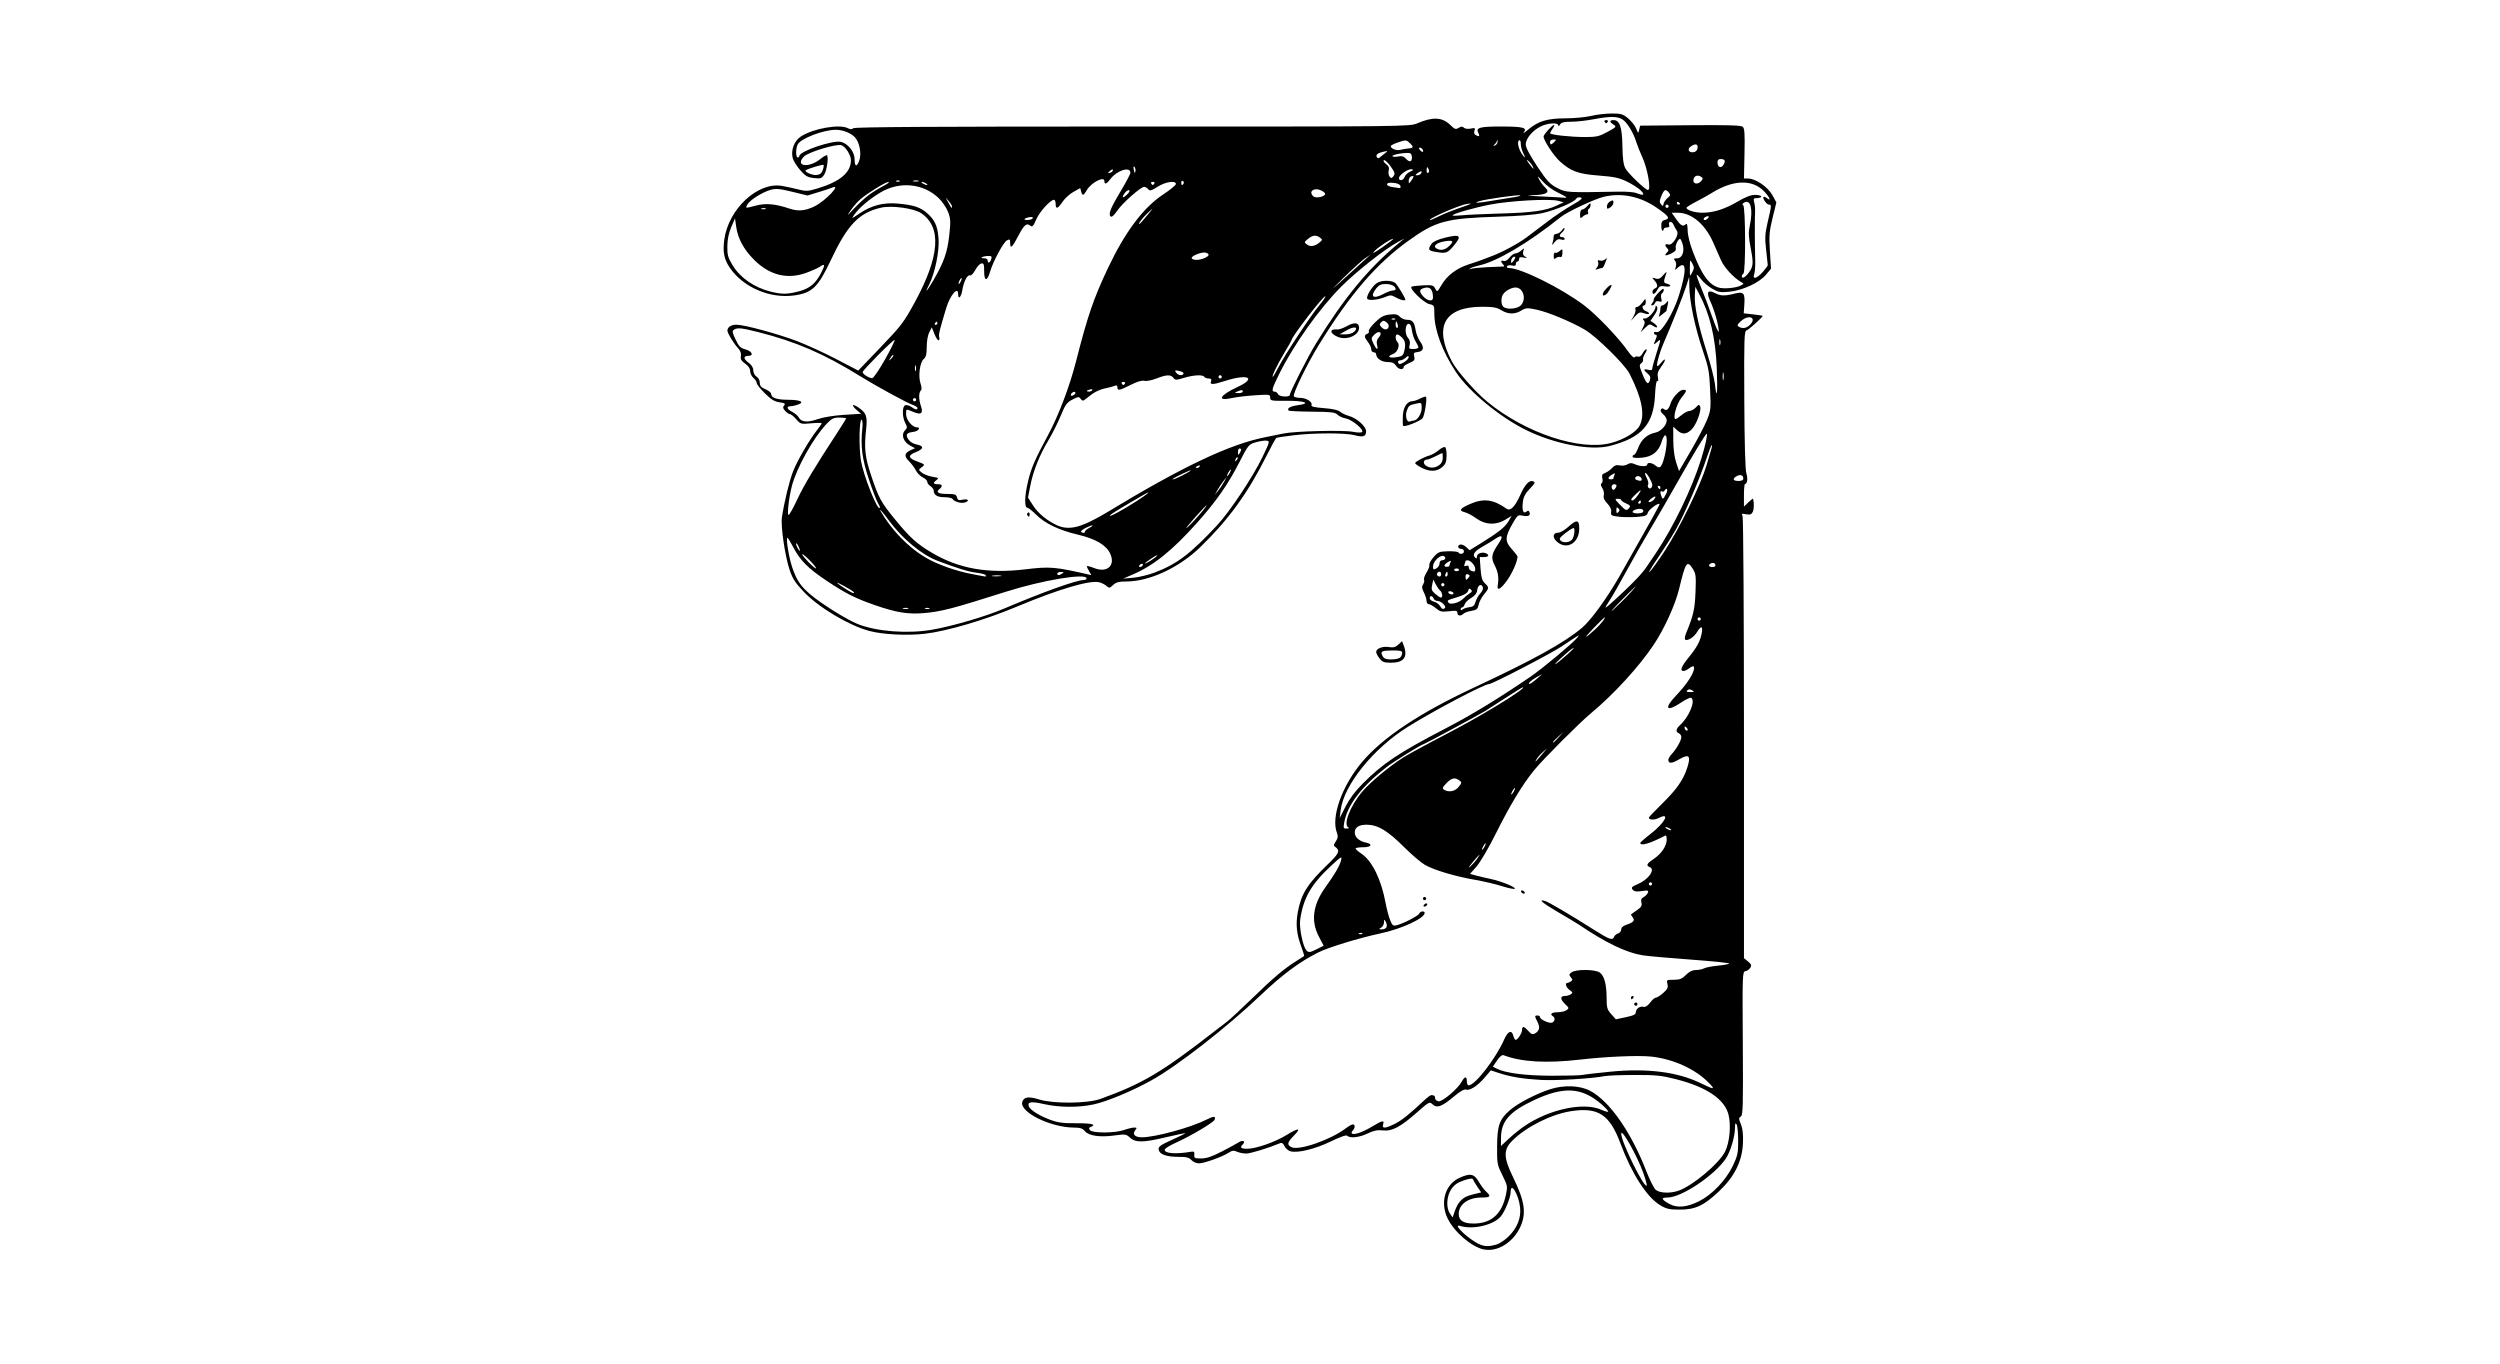 <?xml version="1.0" encoding="UTF-8" standalone="no"?>
<!-- Created with Inkscape (http://www.inkscape.org/) -->
<svg id="svg2" xmlns:rdf="http://www.w3.org/1999/02/22-rdf-syntax-ns#" xmlns="http://www.w3.org/2000/svg" height="54" width="99" version="1.1" xmlns:cc="http://creativecommons.org/ns#" xmlns:dc="http://purl.org/dc/elements/1.1/">
 <g id="g3700">
  <rect id="rect2990" opacity="0" height="54" width="99" y="0" x="0"/>
  <path id="path9141" d="m58.763 49.481c-0.501-0.109-1.177-0.691-1.442-1.242-0.302-0.626-0.091-1.34 0.471-1.595 0.429-0.195 0.581-0.165 0.766 0.151 0.088 0.15 0.221 0.329 0.296 0.396 0.205 0.185 0.167 0.231-0.19 0.231-0.523 0-0.898 0.271-0.898 0.648 0 0.262 0.183 0.382 0.587 0.382 0.702 0 1.122-0.374 1.283-1.145 0.068-0.326 0.062-0.36-0.143-0.772-0.206-0.414-0.214-0.46-0.208-1.141 0.007-0.831 0.09-1.064 0.508-1.432 0.3-0.264 1.028-0.644 1.578-0.824 0.552-0.18 1.181-0.159 1.589 0.054 0.774 0.404 1.63 1.627 2.24 3.201 0.13 0.336 0.296 0.662 0.367 0.724 0.151 0.131 0.568 0.149 0.894 0.038 0.563-0.191 1.627-1.085 1.857-1.562 0.174-0.359 0.235-1.018 0.134-1.44-0.148-0.617-0.853-1.099-2.061-1.411-0.592-0.152-0.799-0.174-1.643-0.173-0.531 0.001-1.067 0.021-1.19 0.044-0.537 0.102-1.95 0.186-2.542 0.152-0.718-0.042-1.199-0.121-1.665-0.275l-0.314-0.104-0.256 0.299c-0.28 0.327-0.586 0.519-0.737 0.461-0.058-0.022-0.229 0.075-0.429 0.244-0.526 0.445-0.719 0.514-0.907 0.325-0.093-0.093-0.143-0.065-0.568 0.312-0.672 0.597-1.011 0.779-1.374 0.738-0.221-0.025-0.365 0.004-0.608 0.121-0.328 0.158-0.697 0.2-0.805 0.091-0.04-0.04-0.271 0.039-0.648 0.222-0.614 0.298-1.3 0.468-1.592 0.395-0.095-0.024-0.206-0.116-0.246-0.205-0.051-0.111-0.105-0.148-0.175-0.119-0.434 0.183-1.167 0.409-1.337 0.41-0.113 0.001-0.279-0.031-0.367-0.071-0.131-0.06-0.193-0.053-0.33 0.037-0.251 0.164-0.972 0.423-1.18 0.423-0.1 0-0.234-0.058-0.298-0.129-0.093-0.103-0.198-0.129-0.522-0.129-0.43 0-0.703-0.086-0.762-0.24-0.058-0.15 0.014-0.209 0.552-0.451 0.28-0.126 0.501-0.236 0.491-0.245-0.009-0.009-0.379 0.069-0.822 0.173-0.874 0.205-1.159 0.203-1.386-0.01-0.135-0.126-0.177-0.131-0.618-0.071-0.569 0.077-1.005 0.01-1.157-0.178-0.083-0.103-0.183-0.135-0.421-0.136-0.938-0.003-2.179-0.619-2.052-1.019 0.062-0.197 0.252-0.224 0.663-0.096 0.568 0.177 1.912 0.166 2.429-0.02 1.677-0.605 2.437-1.057 4.569-2.718 0.142-0.11 0.344-0.265 0.45-0.345 0.106-0.079 0.555-0.496 0.997-0.925 0.845-0.82 1.262-1.172 1.74-1.47 0.158-0.099 0.298-0.188 0.31-0.199 0.012-0.011-0.036-0.174-0.107-0.364-0.192-0.513-0.23-0.894-0.139-1.385 0.133-0.716 0.382-1.112 1.189-1.887 0.434-0.417 0.492-0.539 0.314-0.669-0.097-0.071-0.097-0.089 0.002-0.24 0.083-0.127 0.092-0.201 0.041-0.337-0.24-0.63 0.206-1.873 1.008-2.816 0.825-0.969 2.276-1.932 4.409-2.929 2.375-1.109 3.585-1.778 4.294-2.376 0.345-0.29 0.992-1.18 1.469-2.02 1.298-2.285 1.617-2.859 1.597-2.879-0.056-0.056-0.433 0.225-0.464 0.344-0.03 0.116-0.095 0.141-0.433 0.167-0.219 0.017-0.542 0.013-0.719-0.008-0.293-0.035-0.32-0.052-0.3-0.19 0.014-0.098-0.041-0.216-0.153-0.334-0.122-0.128-0.164-0.224-0.138-0.323 0.02-0.077-0.007-0.207-0.059-0.287-0.065-0.098-0.074-0.161-0.028-0.189 0.037-0.023 0.051-0.112 0.029-0.198-0.031-0.124-0.008-0.168 0.112-0.214 0.083-0.032 0.208-0.12 0.276-0.196 0.093-0.103 0.17-0.129 0.3-0.1 0.098 0.021 0.233 0.003 0.305-0.042 0.101-0.063 0.166-0.064 0.298-0.004 0.205 0.093 0.484 0.101 0.484 0.013 0-0.1 0.202-0.076 0.329 0.038 0.062 0.057 0.142 0.086 0.176 0.064 0.184-0.114 0.371-1.261 0.206-1.261-0.034 0-0.096 0.114-0.138 0.254-0.119 0.396-0.373 0.598-0.796 0.633-0.238 0.02-0.355 0.005-0.355-0.043 0-0.04 0.027-0.072 0.059-0.072 0.033 0 0.109-0.131 0.171-0.292 0.122-0.318 0.355-0.523 0.668-0.586 0.222-0.044 0.454-0.294 0.454-0.488 0-0.069-0.062-0.176-0.139-0.238-0.082-0.066-0.119-0.144-0.091-0.19 0.034-0.056 0.072-0.058 0.13-0.01 0.095 0.079 0.185-0.006 0.257-0.239 0.068-0.222 0.354-0.531 0.492-0.531 0.165 0 0.157 0.035-0.078 0.332-0.188 0.238-0.344 0.826-0.218 0.826 0.026 0 0.133-0.072 0.239-0.161 0.105-0.088 0.246-0.161 0.312-0.161 0.067 0 0.179-0.062 0.251-0.139 0.113-0.121 0.134-0.126 0.169-0.035 0.06 0.157-0.149 0.719-0.338 0.908-0.203 0.203-0.382 0.211-0.579 0.026l-0.149-0.14 0.002 0.542c0.001 0.34 0.044 0.669 0.114 0.881l0.113 0.339 0.466-0.799c0.256-0.439 0.542-0.983 0.634-1.208 0.158-0.387 0.165-0.453 0.132-1.214-0.032-0.721-0.062-0.884-0.298-1.575-0.298-0.875-0.516-1.911-0.526-2.498l-0.006-0.399-0.122 0.386c-0.109 0.345-0.593 1.562-0.896 2.252-0.128 0.292-0.256 0.725-0.256 0.869-0 0.06 0.06 0.023 0.158-0.097 0.209-0.255 0.209-0.12 0 0.163-0.123 0.167-0.153 0.266-0.122 0.407 0.025 0.116 0.017 0.171-0.023 0.147-0.039-0.024-0.074 0.186-0.091 0.555-0.054 1.16-0.527 1.692-1.794 2.016-0.76 0.195-2.187-0.076-3.309-0.629-1.046-0.515-2.267-1.524-2.78-2.297-0.538-0.81-0.856-1.667-0.856-2.308 0-0.326-0.009-0.344-0.186-0.379-0.234-0.047-0.845-0.647-0.71-0.697 0.051-0.019 0.264-0.041 0.474-0.051 0.343-0.015 0.39-0.002 0.458 0.132 0.074 0.146 0.079 0.143 0.244-0.139 0.226-0.385 0.594-0.665 1.084-0.823 0.223-0.072 0.463-0.154 0.534-0.183 0.071-0.029 0.23-0.09 0.354-0.135 0.408-0.148 1.056-0.495 1.395-0.746 0.183-0.136 0.56-0.42 0.837-0.632 0.277-0.212 0.714-0.505 0.971-0.652 0.37-0.211 0.44-0.274 0.338-0.301-0.074-0.019-0.151 0.004-0.179 0.054-0.074 0.133-0.826 0.451-1.336 0.566-0.282 0.064-0.937 0.117-1.737 0.141-2.079 0.063-2.477 0.169-3.57 0.955-1.265 0.909-2.302 2.112-3.525 4.09-0.477 0.77-1.065 1.978-1.009 2.069 0.021 0.033 0.131 0.06 0.244 0.06 0.243 0 0.502 0.16 0.455 0.282-0.025 0.064 0.096 0.095 0.495 0.126 0.341 0.026 0.567 0.076 0.639 0.142 0.061 0.056 0.217 0.13 0.346 0.166 0.318 0.088 0.682 0.415 0.682 0.613 0 0.203-0.117 0.242-0.455 0.151-0.357-0.096-1.602-0.095-2.414 0.002-0.351 0.042-0.66 0.09-0.687 0.106-0.027 0.016-0.206 0.344-0.399 0.729-0.733 1.462-1.495 2.512-2.61 3.593-0.843 0.818-2.016 1.363-2.933 1.363-0.294 0-0.404 0.03-0.521 0.139-0.136 0.128-0.157 0.131-0.262 0.037-0.062-0.056-0.191-0.121-0.285-0.145-0.375-0.094-1.613 0.272-3.271 0.967-1.258 0.527-2.757 0.969-3.636 1.071-0.689 0.08-1.652 0.033-2.188-0.108-0.816-0.214-2.025-0.935-2.615-1.561-0.339-0.359-0.442-0.521-0.56-0.882-0.181-0.552-0.35-1.719-0.298-2.061 0.093-0.614 0.295-1.446 0.442-1.818 0.17-0.431 0.646-1.251 0.948-1.634 0.102-0.129 0.185-0.251 0.185-0.271 0-0.02-0.187-0.019-0.416 0.002-0.406 0.038-0.42 0.034-0.593-0.163-0.098-0.111-0.21-0.202-0.25-0.202-0.04 0-0.124-0.057-0.188-0.127-0.089-0.098-0.099-0.148-0.041-0.217 0.06-0.073 0.027-0.095-0.181-0.123-0.195-0.026-0.332-0.109-0.58-0.354-0.179-0.176-0.325-0.361-0.325-0.411 0-0.05-0.058-0.14-0.129-0.201-0.071-0.061-0.129-0.181-0.129-0.267 0-0.102-0.07-0.207-0.199-0.299-0.153-0.109-0.192-0.178-0.169-0.299 0.02-0.103-0.018-0.209-0.107-0.306-0.179-0.194-0.426-0.601-0.426-0.702 0-0.137 0.147-0.234 0.355-0.234 0.309 0 1.617 0.353 2.391 0.646 0.383 0.145 1.088 0.468 1.566 0.717l0.869 0.453 0.886-0.924c0.823-0.858 0.92-0.987 1.361-1.797 0.982-1.805 1.063-2.96 0.245-3.511-0.287-0.193-1.16-0.315-1.582-0.22-0.878 0.197-1.335 0.673-1.996 2.078-0.507 1.076-0.738 1.299-1.448 1.398-0.959 0.134-2.011-0.315-2.545-1.085-0.236-0.341-0.295-0.64-0.224-1.14 0.17-1.199 1.319-2.27 2.27-2.114 0.146 0.024 0.432 0.085 0.634 0.136 0.341 0.086 0.4 0.083 0.804-0.039 0.875-0.264 1.306-0.631 1.305-1.112 0.003-0.199-0.216-0.543-0.377-0.594-0.204-0.065-1.323 0.276-1.49 0.453-0.362 0.385 0.193 0.466 0.654 0.095 0.134-0.107 0.255-0.174 0.27-0.147 0.061 0.111-0.015 0.612-0.116 0.766-0.098 0.15-0.139 0.163-0.408 0.133-0.254-0.029-0.336-0.076-0.542-0.313-0.133-0.154-0.266-0.366-0.295-0.473-0.083-0.302 0.055-0.681 0.31-0.852 0.478-0.322 1.545-0.512 1.878-0.334 0.091 0.049 0.153 0.049 0.212-0.001 0.059-0.049 3.287-0.069 11.056-0.067 10.775 0.002 10.977-0 11.268-0.125 0.625-0.268 0.994-0.249 1.317 0.066 0.174 0.17 0.213 0.183 0.329 0.111 0.1-0.063 0.149-0.064 0.207-0.007 0.044 0.044 0.156 0.059 0.27 0.036 0.169-0.034 0.189-0.024 0.149 0.079-0.027 0.07-0.012 0.139 0.037 0.17 0.138 0.087 0.187 0.061 0.12-0.065-0.118-0.221 0.036-0.267 0.892-0.266 0.886 0.001 1.051 0.044 0.9 0.234-0.051 0.064 0.034 0.01 0.189-0.12 0.392-0.331 0.75-0.436 1.484-0.439 0.339-0.001 0.79-0.044 1.002-0.096 0.212-0.051 0.575-0.094 0.806-0.094 0.371-0.001 0.447 0.021 0.651 0.189 0.127 0.105 0.27 0.285 0.318 0.4 0.086 0.207 0.087 0.208 0.124 0.051l0.037-0.159 1.984-0.017c1.464-0.013 2.009 0.003 2.077 0.06 0.075 0.062 0.089 0.265 0.072 1.063l-0.021 0.986 0.161 0.001c0.299 0.003 0.78 0.329 0.958 0.65l0.164 0.297-0.15 0.615c-0.131 0.535-0.144 0.705-0.106 1.312l0.044 0.697-0.204 0.244c-0.264 0.315-0.926 0.62-1.457 0.67-0.349 0.033-0.432 0.017-0.676-0.126-0.153-0.09-0.346-0.255-0.429-0.368-0.083-0.112-0.163-0.192-0.178-0.177-0.015 0.015 0.064 0.242 0.175 0.504 0.111 0.262 0.313 0.795 0.449 1.185 0.136 0.389 0.248 0.635 0.249 0.547 0.002-0.231-0.162-0.818-0.328-1.176-0.172-0.37-0.111-0.488 0.175-0.339 0.225 0.118 0.389 0.123 0.777 0.025 0.366-0.092 0.423-0.027 0.39 0.442l-0.024 0.336 0.375 0.042c0.206 0.023 0.375 0.051 0.375 0.061 0 0.052-0.546 0.545-0.636 0.573-0.094 0.03-0.103 0.297-0.091 2.742 0.008 1.726 0.038 2.785 0.082 2.919 0.065 0.198 0.037 0.422-0.054 0.423-0.023 0-0.042 0.201-0.042 0.447l-0 0.447 0.177-0.17c0.098-0.093 0.181-0.157 0.185-0.142 0.045 0.174 0.038 0.427-0.016 0.528-0.052 0.098-0.11 0.117-0.261 0.087-0.169-0.034-0.187-0.024-0.139 0.074 0.03 0.062 0.055 4.026 0.055 8.809v8.696l0.161 0.132c0.131 0.108 0.148 0.153 0.09 0.249-0.039 0.064-0.126 0.125-0.193 0.135-0.118 0.018-0.122 0.111-0.104 2.86 0.016 2.478 0.006 2.849-0.079 2.896-0.086 0.048-0.086 0.083 0.005 0.309 0.072 0.179 0.095 0.403 0.079 0.757-0.032 0.709-0.336 1.318-0.945 1.893-0.604 0.57-0.94 0.727-1.555 0.727-0.407 0-0.528-0.027-0.772-0.171-0.527-0.311-1.133-1.252-1.58-2.454-0.426-1.145-0.881-1.44-1.959-1.273-0.786 0.122-1.772 0.618-2.322 1.168-0.358 0.358-0.352 0.665 0.03 1.445 0.462 0.945 0.534 1.425 0.292 1.96-0.28 0.619-0.915 1.015-1.443 0.9zm0.485-0.192c0.125-0.035 0.349-0.183 0.496-0.329 0.337-0.333 0.493-0.724 0.453-1.134-0.049-0.506-0.373-1.054-0.373-0.631 0 0.223-0.24 0.81-0.407 0.992-0.306 0.336-1.103 0.515-1.596 0.359-0.351-0.111 0.384 0.576 0.791 0.738 0.199 0.08 0.36 0.081 0.636 0.004zm-1.474-1.658c0.152-0.193 0.272-0.263 0.581-0.339l0.3-0.073-0.151-0.222c-0.083-0.122-0.162-0.255-0.175-0.294-0.017-0.05-0.127-0.037-0.36 0.04-0.249 0.083-0.377 0.172-0.496 0.346-0.19 0.28-0.216 0.739-0.054 0.97l0.105 0.151 0.08-0.233c0.044-0.128 0.12-0.284 0.168-0.345zm9.514-0.065c0.508-0.254 1.059-0.831 1.325-1.386 0.198-0.414 0.22-0.515 0.219-1.009-0.001-0.302-0.029-0.592-0.063-0.645-0.047-0.072-0.063-0.04-0.063 0.131-0.002 0.352-0.175 0.936-0.361 1.218-0.44 0.664-1.758 1.547-2.31 1.547-0.276 0-0.251 0.077 0.084 0.259 0.303 0.165 0.685 0.127 1.169-0.115zm-2.211-1.112c-0.247-0.687-0.877-1.808-0.877-1.56 0 0.321 0.903 2.161 1.008 2.055 0.019-0.019-0.041-0.242-0.132-0.496zm-16.694-0.853c0.293-0.152 0.597-0.318 0.675-0.368 0.157-0.101 0.279-0.041 0.16 0.079-0.131 0.131-0.085 0.179 0.175 0.179 0.342 0 1.106-0.267 1.554-0.544 0.48-0.296 0.598-0.29 0.299 0.016-0.271 0.277-0.292 0.366-0.111 0.463 0.287 0.153 1.558-0.286 2.163-0.748 0.11-0.084 0.233-0.152 0.274-0.152 0.097 0 0.096 0.146-0.002 0.243-0.042 0.042-0.058 0.094-0.037 0.116 0.073 0.073 0.421-0.044 0.79-0.266 0.423-0.255 0.506-0.272 0.449-0.093-0.056 0.176 0.088 0.168 0.472-0.027 0.277-0.141 0.544-0.354 1.165-0.935 0.116-0.108 0.237-0.197 0.269-0.197 0.114 0 0.154 0.034 0.154 0.129 0 0.053 0.061 0.105 0.136 0.116 0.153 0.022 0.773-0.505 0.922-0.785 0.113-0.212 0.197-0.215 0.197-0.007 0 0.088 0.032 0.161 0.07 0.161 0.255 0 1.071-1.053 1.41-1.819 0.148-0.335 0.297-0.394 0.36-0.144 0.022 0.088 0.065 0.161 0.094 0.161 0.082 0 0.254-0.271 0.254-0.4 0-0.159 0.081-0.143 0.247 0.048 0.112 0.129 0.166 0.149 0.261 0.098 0.177-0.095 0.211-0.245 0.103-0.455-0.12-0.231-0.12-0.257 0-0.257 0.053 0 0.097 0.028 0.097 0.063 0 0.096 0.365 0.263 0.479 0.22 0.113-0.043 0.134-0.19 0.036-0.25-0.138-0.085-0.053-0.161 0.181-0.161 0.135 0 0.296-0.037 0.357-0.082 0.105-0.076 0.101-0.093-0.052-0.236-0.203-0.191-0.211-0.325-0.019-0.326 0.08-0 0.188-0.031 0.241-0.067 0.083-0.057 0.076-0.081-0.048-0.168-0.137-0.096-0.2-0.278-0.097-0.28 0.026-0 0.09-0.027 0.141-0.059 0.079-0.05 0.08-0.074 0.002-0.167-0.078-0.094-0.074-0.12 0.033-0.198 0.171-0.125 0.928-0.119 1.111 0.009 0.181 0.127 0.273 0.467 0.274 1.011 0 0.385 0.021 0.456 0.183 0.638l0.183 0.205 0.396-0.084c0.309-0.066 0.396-0.11 0.396-0.201 0-0.137 0.167-0.247 0.316-0.208 0.063 0.017 0.163-0.051 0.25-0.169 0.08-0.108 0.183-0.197 0.228-0.197 0.046 0 0.176-0.084 0.291-0.185 0.169-0.151 0.2-0.217 0.165-0.354-0.041-0.163-0.033-0.168 0.249-0.168 0.238 0 0.327-0.035 0.485-0.193 0.133-0.133 0.256-0.193 0.395-0.193 0.111 0 0.258-0.03 0.327-0.067 0.069-0.037 0.314-0.084 0.545-0.106 0.231-0.022 0.432-0.059 0.447-0.083 0.015-0.024-0.672-0.095-1.527-0.157s-1.715-0.139-1.911-0.171c-0.64-0.103-1.461-0.499-2.513-1.211-0.088-0.06-0.457-0.281-0.819-0.492-0.626-0.364-0.833-0.542-0.516-0.443 0.15 0.047 0.951 0.518 1.943 1.145 0.605 0.382 0.725 0.423 0.784 0.269 0.02-0.052 0.091-0.112 0.159-0.133 0.068-0.021 0.123-0.093 0.123-0.158 0-0.079 0.075-0.144 0.224-0.193 0.269-0.089 0.328-0.167 0.223-0.294-0.043-0.052-0.068-0.104-0.054-0.115 0.014-0.011 0.119-0.084 0.235-0.164 0.166-0.115 0.201-0.176 0.171-0.296-0.028-0.11-0.003-0.17 0.089-0.219 0.07-0.037 0.145-0.115 0.167-0.174 0.035-0.092 0.003-0.1-0.24-0.064-0.212 0.032-0.301 0.018-0.362-0.056-0.07-0.084-0.04-0.116 0.206-0.221 0.427-0.183 0.704-0.583 0.467-0.674-0.155-0.059-0.114-0.141 0.163-0.325 0.305-0.202 0.512-0.511 0.512-0.767 0-0.1-0.021-0.171-0.048-0.158-0.627 0.321-0.962 0.421-1.001 0.301-0.007-0.021 0.172-0.181 0.397-0.354 0.579-0.445 0.813-0.886 0.34-0.642-0.174 0.09-0.396 0.083-0.396-0.013 0-0.02 0.234-0.265 0.52-0.546 0.588-0.576 0.851-0.954 1.006-1.447 0.147-0.466 0.064-0.544-0.332-0.312-0.289 0.17-0.422 0.174-0.422 0.014 0-0.044 0.057-0.142 0.127-0.217 0.191-0.204 0.388-0.549 0.388-0.679 0-0.063-0.043-0.131-0.096-0.152-0.134-0.051-0.121-0.175 0.034-0.314 0.371-0.336 0.636-0.977 0.451-1.092-0.035-0.021-0.215 0.064-0.401 0.189-0.577 0.389-0.691 0.241-0.206-0.267 0.372-0.39 0.65-0.787 0.706-1.007 0.048-0.191-0.008-0.212-0.193-0.072-0.069 0.052-0.163 0.095-0.209 0.095-0.154 0-0.088-0.177 0.196-0.525 0.336-0.412 0.466-0.654 0.526-0.973 0.054-0.29-0.029-0.309-0.187-0.042-0.12 0.204-0.392 0.373-0.472 0.293-0.025-0.025-0.007-0.138 0.041-0.252 0.285-0.689 0.344-0.944 0.371-1.622 0.026-0.637 0.015-0.729-0.106-0.922-0.228-0.361-0.286-0.277-0.542 0.788-0.152 0.633-0.586 1.587-1.013 2.225-0.579 0.865-1.579 1.956-2.47 2.696-0.47 0.39-1.91 1.834-2.262 2.267-0.47 0.58-0.952 1.379-1.531 2.539-0.266 0.534-0.602 1.105-0.745 1.268l-0.261 0.296 0.244 0.065c0.134 0.036 0.389 0.096 0.566 0.133 0.423 0.09 1.004 0.324 0.965 0.388-0.017 0.028-0.245-0.017-0.506-0.1-0.261-0.083-0.746-0.197-1.078-0.254-0.774-0.132-1.621-0.385-1.977-0.591-0.154-0.089-0.518-0.4-0.811-0.691-0.651-0.648-1.032-0.884-1.448-0.897-0.343-0.011-0.518 0.094-0.518 0.31 0 0.184 0.178 0.343 0.441 0.396 0.287 0.058 0.216 0.185-0.103 0.185-0.145 0-0.28 0.018-0.302 0.039-0.021 0.021 0.076 0.115 0.216 0.207 0.434 0.287 0.797 1.024 0.971 1.971 0.042 0.229 0.121 0.528 0.176 0.664 0.088 0.22 0.118 0.244 0.265 0.207 0.266-0.067 0.858-0.375 0.893-0.465 0.036-0.095 0.211-0.113 0.211-0.021 0 0.21-0.926 0.637-1.762 0.813-0.813 0.171-2.057 0.552-2.453 0.751-0.746 0.375-1.426 0.881-2.29 1.703-1.34 1.275-3.303 2.804-4.328 3.369-0.765 0.423-1.739 0.828-2.263 0.943-0.607 0.133-1.373 0.128-1.984-0.011-0.508-0.116-0.664-0.09-0.591 0.099 0.054 0.139 0.421 0.368 0.844 0.524 0.304 0.113 0.513 0.14 1.04 0.137 0.603-0.004 0.813 0.051 0.561 0.148-0.076 0.029-0.081 0.058-0.024 0.127 0.102 0.123 0.989 0.118 1.345-0.008 0.15-0.053 0.331-0.097 0.402-0.097 0.106 0 0.115 0.016 0.049 0.096-0.138 0.166-0.029 0.29 0.255 0.29 0.531 0 1.95-0.389 2.567-0.703 0.283-0.144 0.372-0.142 0.314 0.009-0.042 0.109-0.968 0.656-1.534 0.908-0.244 0.109-0.444 0.234-0.444 0.279 0 0.15 0.442 0.182 1.062 0.077 0.1-0.017 0.125 0.01 0.113 0.123-0.014 0.131 0.012 0.145 0.271 0.145 0.212 0 0.425-0.072 0.82-0.277zm16.332-5.837c0-0.035 0.029-0.064 0.064-0.064 0.035 0 0.064 0.029 0.064 0.064 0 0.035-0.029 0.064-0.064 0.064s-0.064-0.029-0.064-0.064zm-0.129-0.257c0-0.035 0.031-0.064 0.068-0.064s0.05 0.029 0.028 0.064-0.052 0.064-0.068 0.064c-0.016 0-0.028-0.029-0.028-0.064zm-8.205-3.668c0.022-0.035 0.069-0.064 0.104-0.064 0.035 0 0.046 0.029 0.025 0.064-0.022 0.035-0.069 0.064-0.104 0.064-0.035 0-0.046-0.029-0.025-0.064zm-0.032-0.257c0-0.035 0.029-0.064 0.064-0.064 0.035 0 0.064 0.029 0.064 0.064 0 0.035-0.029 0.064-0.064 0.064-0.035 0-0.064-0.029-0.064-0.064zm3.893-0.257c-0.022-0.035-0.011-0.064 0.025-0.064s0.082 0.029 0.104 0.064c0.022 0.035 0.011 0.064-0.025 0.064s-0.082-0.029-0.104-0.064zm0.117 9.274c0.981-0.673 2.359-0.968 3.053-0.653 0.15 0.068 0.273 0.099 0.273 0.068 0-0.031-0.123-0.162-0.273-0.292-0.772-0.666-1.485-0.709-2.655-0.161-0.987 0.462-1.315 0.837-1.318 1.506l-0.001 0.314 0.306-0.285c0.168-0.157 0.445-0.381 0.615-0.497zm7.314-1.715c-0.531-0.548-1.405-0.947-2.282-1.043-0.5-0.055-1.769-0.001-2.8 0.117-1.351 0.156-2.339 0.1-3.049-0.172-0.059-0.023-0.154 0.053-0.259 0.209l-0.166 0.244 0.146 0.076c0.338 0.177 1.152 0.283 2.198 0.284 0.58 0.001 1.122-0.013 1.205-0.032s0.585-0.077 1.116-0.129c1.433-0.142 2.645 0.01 3.539 0.444 0.575 0.279 0.621 0.279 0.352 0.002zm-15.508-5.307 0.252-0.128-0.19-0.361c-0.325-0.618-0.239-1.26 0.262-1.957 0.379-0.527 0.564-0.846 0.616-1.062 0.044-0.18 0.018-0.166-0.398 0.22-0.787 0.73-1.099 1.278-1.22 2.136-0.043 0.307 0.101 1.03 0.237 1.195 0.094 0.113 0.144 0.108 0.44-0.043zm1.785-0.618c-0.021-0.021-0.077-0.024-0.123-0.005-0.051 0.021-0.036 0.036 0.039 0.039 0.068 0.003 0.106-0.012 0.085-0.034zm0.958-0.247c0.019-0.051 0.005-0.145-0.032-0.209-0.062-0.107-0.068-0.105-0.07 0.025-0.001 0.078-0.053 0.171-0.115 0.207-0.1 0.058-0.097 0.066 0.034 0.068 0.081 0.001 0.163-0.04 0.182-0.091zm10.514-1.709c0-0.035-0.029-0.064-0.064-0.064s-0.064 0.029-0.064 0.064c0 0.035 0.029 0.064 0.064 0.064 0.035 0 0.064-0.029 0.064-0.064zm-6.939-0.981c0.197-0.277 0.106-0.208-0.171 0.129-0.138 0.168-0.185 0.248-0.103 0.177 0.081-0.071 0.205-0.208 0.274-0.306zm0.31-0.499c0.038-0.071 0.054-0.129 0.037-0.129s-0.063 0.058-0.101 0.129c-0.038 0.071-0.054 0.129-0.037 0.129s0.063-0.058 0.101-0.129zm7.336-0.708c-0.053-0.034-0.125-0.062-0.161-0.062s-0.021 0.028 0.032 0.062 0.125 0.062 0.161 0.062 0.021-0.028-0.032-0.062zm-12.726-0.043c-0.231-0.093 0.064-0.863 0.547-1.428 0.317-0.371 1.053-0.986 1.593-1.33 0.177-0.113 0.698-0.402 1.158-0.643 1.313-0.687 1.619-0.856 2.478-1.369 0.731-0.437 1.232-0.786 1.128-0.786-0.022 0-0.321 0.183-0.665 0.407s-0.707 0.458-0.809 0.521c-0.223 0.139-2.424 1.325-2.458 1.325-0.071 0-1.201 0.7-1.476 0.914-0.994 0.776-1.544 1.498-1.668 2.191-0.04 0.222-0.032 0.241 0.104 0.236 0.081-0.003 0.112-0.02 0.067-0.037zm0.549-1.73c0.83-0.829 1.423-1.224 3.329-2.215 1.007-0.524 2.066-1.169 3.326-2.029 0.475-0.324 1.676-1.326 1.854-1.547 0.118-0.147 0.112-0.143-0.611 0.342-0.43 0.288-2.753 1.494-2.879 1.494-0.191 0-2.186 1.05-3.216 1.693-1.368 0.853-2.538 2.303-2.664 3.301l-0.04 0.315 0.235-0.461c0.153-0.3 0.386-0.612 0.667-0.893zm5.999 0.292c0.038-0.071 0.054-0.129 0.037-0.129s-0.063 0.058-0.101 0.129c-0.038 0.071-0.054 0.129-0.037 0.129s0.063-0.058 0.101-0.129zm-2.188-0.175c0.13-0.165 0.131-0.179 0.025-0.257-0.175-0.128-0.306-0.099-0.51 0.114-0.157 0.164-0.172 0.206-0.092 0.256 0.185 0.117 0.435 0.068 0.578-0.113zm3.315-1.305 0.193-0.225-0.183 0.161c-0.101 0.088-0.213 0.219-0.249 0.289-0.07 0.135-0.066 0.132 0.24-0.225zm0.647-0.66 0.189-0.209-0.209 0.189c-0.115 0.104-0.209 0.198-0.209 0.209 0 0.05 0.053 0.006 0.229-0.189zm5.059-0.384c-0.046-0.046-0.076-0.05-0.076-0.01 0 0.086 0.076 0.162 0.119 0.119 0.018-0.018-0.001-0.068-0.043-0.109zm0.223-1.475c-0.085-0.05-0.139-0.049-0.19 0.002-0.052 0.052-0.02 0.07 0.119 0.069 0.166-0.002 0.175-0.011 0.071-0.071zm-6.155-0.449 0.225-0.197-0.214 0.118c-0.223 0.123-0.389 0.28-0.293 0.277 0.031-0.001 0.158-0.09 0.281-0.198zm1.228-0.981c0.192-0.172 0.291-0.282 0.22-0.244-0.071 0.037-0.288 0.216-0.483 0.397-0.434 0.404-0.22 0.279 0.263-0.153zm1.11-1.003c0.214-0.198 0.41-0.454 0.349-0.454-0.011 0-0.208 0.194-0.437 0.431-0.42 0.434-0.369 0.447 0.087 0.023zm-26.277 0.034c0.807-0.141 2.119-0.525 2.832-0.829 1.547-0.659 2.887-1.139 3.176-1.139 0.058 0 0.106-0.029 0.106-0.064 0-0.22-1.742 0.068-3.185 0.526-2.139 0.679-2.572 0.792-3.276 0.85-0.613 0.051-1.084-0.027-1.914-0.315-0.789-0.274-1.159-0.461-1.935-0.979-0.719-0.48-1.035-0.799-1.306-1.321-0.106-0.203-0.209-0.37-0.229-0.37-0.069-0 0.062 0.804 0.193 1.181 0.177 0.51 0.326 0.732 0.712 1.061 0.43 0.367 1.444 1.001 1.877 1.174 0.748 0.299 1.988 0.393 2.95 0.225zm30.438-0.423c0-0.035-0.029-0.064-0.064-0.064s-0.064 0.029-0.064 0.064c0 0.035 0.029 0.064 0.064 0.064 0.035 0 0.064-0.029 0.064-0.064zm-2.865-0.958c0.51-0.545 0.296-0.371-0.322 0.262-0.318 0.325-0.445 0.474-0.282 0.329 0.163-0.144 0.435-0.411 0.604-0.592zm-28.522 0.529c-0.044-0.018-0.13-0.019-0.193-0.002-0.063 0.016-0.027 0.031 0.079 0.032 0.106 0.001 0.157-0.012 0.114-0.03zm0.835-0c-0.044-0.018-0.117-0.018-0.161 0-0.044 0.018-0.008 0.033 0.08 0.033 0.088 0 0.125-0.015 0.08-0.033zm27.286-0.456c0.651-0.607 0.936-0.909 1.133-1.2 0.093-0.138 0.25-0.369 0.348-0.515 0.697-1.033 1.444-2.583 1.802-3.739 0.166-0.536 0.266-0.997 0.217-0.997-0.044 0-0.545 0.831-1.202 1.995-0.33 0.584-0.807 1.409-1.061 1.834-0.254 0.425-0.674 1.163-0.933 1.641-0.259 0.478-0.554 0.992-0.656 1.142-0.102 0.15-0.169 0.274-0.15 0.274 0.02 0 0.246-0.195 0.502-0.434zm-30.294-0.198c-0.096-0.085-0.712-0.421-0.64-0.35 0.113 0.112 0.575 0.404 0.639 0.404 0.039 0 0.04-0.02 0.001-0.054zm11.919-0.752c0.888-0.334 1.42-0.734 2.482-1.871 0.503-0.538 1.423-1.919 1.796-2.697 0.3-0.624 0.305-0.644 0.166-0.661-0.079-0.01-0.271 0.02-0.428 0.066-0.277 0.081-0.295 0.103-0.647 0.79-0.455 0.888-0.92 1.552-1.686 2.409-0.983 1.099-1.716 1.686-2.553 2.043l-0.364 0.156 0.397-0.035c0.218-0.019 0.595-0.109 0.837-0.2zm-6.671 0.105c0-0.031-0.161-0.077-0.358-0.102-0.334-0.042-0.747-0.168-1.549-0.472-0.628-0.238-1.401-0.877-1.923-1.589-0.277-0.377-0.437-0.551-0.313-0.339 0.428 0.73 1.093 1.409 1.763 1.801 0.477 0.279 1.228 0.542 1.887 0.662 0.254 0.046 0.469 0.086 0.477 0.089 0.009 0.003 0.016-0.02 0.016-0.051zm0.596 0.012c-0.079-0.015-0.224-0.016-0.322-0.001-0.098 0.015-0.033 0.027 0.144 0.028 0.177 0 0.257-0.012 0.178-0.027zm2.428-0.083c0.078-0.05 0.069-0.063-0.048-0.063-0.08-0.001-0.145 0.028-0.145 0.063 0 0.081 0.068 0.081 0.193 0zm1.064-0.102c-0.06-0.092-0.097-0.178-0.083-0.192 0.014-0.014 0.146 0.021 0.292 0.079 0.514 0.202 0.848-0.11 0.624-0.581-0.159-0.336-0.577-0.58-1.27-0.743-0.752-0.177-1.31-0.444-1.659-0.793-0.15-0.15-0.305-0.273-0.345-0.273-0.125 0-0.116-0.453 0.02-1.027 0.131-0.553 0.263-0.858 0.799-1.855 0.42-0.781 0.856-1.931 1.11-2.929 0.454-1.783 0.685-2.46 1.249-3.656 0.685-1.452 1.405-2.415 2.197-2.939 0.278-0.184 0.505-0.371 0.505-0.415 0-0.15-0.414-0.089-0.723 0.108-0.254 0.161-0.309 0.175-0.374 0.097-0.042-0.051-0.114-0.092-0.16-0.092-0.137 0-0.855 0.636-1.068 0.946-0.134 0.195-0.22 0.267-0.264 0.223-0.095-0.095 0.009-0.347 0.427-1.041 0.198-0.329 0.36-0.638 0.36-0.687 0-0.263-0.539-0.092-0.794 0.252-0.147 0.199-0.236 0.228-0.236 0.077 0-0.211-0.528 0.064-0.698 0.363-0.126 0.221-0.175 0.233-0.222 0.051l-0.036-0.135-0.271 0.151c-0.149 0.083-0.343 0.26-0.431 0.393-0.187 0.281-0.272 0.306-0.272 0.08 0-0.088-0.029-0.161-0.064-0.161-0.145 0-0.573 0.473-0.704 0.777-0.116 0.269-0.156 0.313-0.232 0.25-0.149-0.124-0.253-0.034-0.486 0.415-0.235 0.454-0.316 0.521-0.316 0.261 0-0.143-0.016-0.155-0.129-0.094-0.14 0.075-0.551 0.842-0.669 1.249-0.112 0.386-0.231 0.372-0.231-0.026 0-0.281-0.017-0.329-0.113-0.31-0.062 0.012-0.171 0.13-0.241 0.263-0.072 0.134-0.164 0.227-0.209 0.211-0.102-0.039-0.246 0.241-0.304 0.593-0.046 0.277-0.163 0.381-0.163 0.145 0-0.329-0.317 0.041-0.471 0.548-0.265 0.879-0.312 1.07-0.279 1.156 0.02 0.051 0.011 0.108-0.019 0.127s-0.104-0.089-0.164-0.239l-0.109-0.273-0.101 0.193c-0.059 0.113-0.101 0.353-0.101 0.577-0 0.297-0.027 0.407-0.12 0.483-0.153 0.125-0.224 0.685-0.124 0.973 0.05 0.142 0.052 0.232 0.008 0.276-0.086 0.086-0.083 0.356 0.007 0.614 0.101 0.29 0.009 0.362-0.297 0.234-0.307-0.128-0.29-0.134-0.29 0.095 0 0.215 0.244 0.512 0.421 0.512 0.181 0 0.061 0.16-0.136 0.182-0.269 0.03-0.321 0.107-0.198 0.294 0.065 0.099 0.193 0.178 0.331 0.204 0.3 0.056 0.285 0.178-0.038 0.305-0.317 0.125-0.304 0.234 0.044 0.361 0.332 0.122 0.338 0.129 0.188 0.24-0.128 0.095-0.128 0.096 0.012 0.211 0.078 0.064 0.266 0.136 0.418 0.161 0.246 0.04 0.265 0.054 0.165 0.129-0.156 0.115-0.141 0.166 0.048 0.166 0.182 0 0.207 0.075 0.065 0.192-0.155 0.129-0.049 0.194 0.317 0.194 0.294 0 0.348 0.019 0.378 0.135 0.03 0.113 0.067 0.128 0.233 0.091 0.221-0.049 0.279 0.059 0.062 0.116-0.151 0.039-0.408-0.04-0.473-0.145-0.023-0.038-0.165-0.068-0.315-0.068-0.285 0-0.427-0.085-0.427-0.255 0-0.055-0.058-0.137-0.129-0.181-0.071-0.044-0.129-0.122-0.129-0.173 0-0.051-0.08-0.13-0.177-0.176-0.097-0.046-0.221-0.171-0.275-0.277-0.054-0.106-0.176-0.271-0.273-0.366-0.2-0.198-0.181-0.322 0.068-0.435l0.173-0.079-0.175-0.092c-0.293-0.153-0.392-0.446-0.212-0.626 0.084-0.084 0.085-0.117 0-0.278-0.125-0.239-0.126-0.658-0.002-0.705 0.051-0.02 0.159 0.01 0.24 0.066 0.164 0.115 0.246 0.13 0.246 0.044 0-0.032-0.086-0.088-0.191-0.125-0.244-0.085-1.427-0.732-2.094-1.144-1.425-0.882-2.52-1.355-4.021-1.736-0.662-0.168-0.821-0.184-0.962-0.095-0.077 0.049-0.067 0.111 0.064 0.387 0.132 0.277 0.194 0.339 0.397 0.394 0.253 0.068 0.338 0.253 0.116 0.253-0.209 0-0.211 0.114-0.006 0.266 0.129 0.095 0.195 0.2 0.195 0.31 0 0.096 0.054 0.199 0.129 0.246 0.074 0.046 0.129 0.15 0.129 0.244 0 0.126 0.052 0.185 0.225 0.258 0.124 0.052 0.225 0.136 0.225 0.188 0 0.15 0.22 0.227 0.655 0.228 0.494 0.001 0.683 0.087 0.416 0.188-0.098 0.037-0.235 0.068-0.303 0.068-0.184 0-0.151 0.112 0.067 0.224 0.105 0.054 0.22 0.153 0.256 0.219 0.101 0.189 0.339 0.21 0.75 0.069 0.227-0.078 0.644-0.146 1.048-0.171l0.672-0.041-0.179-0.154c-0.233-0.201-0.164-0.266 0.09-0.085 0.301 0.214 0.344 0.342 0.287 0.862-0.081 0.744-0.043 1.091 0.199 1.816 0.3 0.897 0.387 1.057 0.944 1.739 0.59 0.723 0.866 0.972 1.471 1.329 1.058 0.626 2.204 0.829 3.679 0.653 1.008-0.12 1.17-0.106 2.617 0.226 0.013 0.003-0.026-0.07-0.086-0.161zm-2.445-2.21c-0.02-0.033-0.008-0.078 0.028-0.1 0.036-0.022 0.065 0.005 0.065 0.06 0 0.113-0.039 0.13-0.094 0.04zm25.243 1.413c0.585-0.892 1.411-2.582 1.652-3.38 0.233-0.773 0.241-0.804 0.205-0.804-0.017 0-0.11 0.239-0.207 0.531-0.268 0.81-0.896 2.264-1.222 2.829-0.161 0.278-0.484 0.787-0.72 1.131-0.235 0.344-0.375 0.582-0.311 0.53 0.064-0.052 0.336-0.429 0.604-0.837zm-33.867 0.37c-0.16-0.16-0.291-0.267-0.291-0.238 0 0.079 0.509 0.6 0.548 0.561 0.018-0.018-0.098-0.164-0.258-0.324zm13.191 0.207c0.022-0.035 0.011-0.064-0.025-0.064s-0.082 0.029-0.104 0.064c-0.022 0.035-0.011 0.064 0.025 0.064s0.082-0.029 0.104-0.064zm22.684 0.011c0-0.091-0.072-0.132-0.167-0.096-0.134 0.051-0.109 0.15 0.038 0.15 0.071 0 0.129-0.024 0.129-0.054zm-22.116-0.392c0.042-0.05-0.048-0.01-0.198 0.089-0.15 0.099-0.274 0.193-0.274 0.208 0 0.046 0.392-0.2 0.471-0.297zm-14.19-0.359c-0.04-0.089-0.086-0.149-0.1-0.134-0.03 0.03 0.1 0.295 0.145 0.295 0.016 0-0.005-0.072-0.045-0.161zm11.338-0.6c0-0.029 0.072-0.092 0.161-0.14 0.248-0.133 0.149-0.143-0.12-0.012-0.131 0.064-0.218 0.136-0.193 0.161 0.061 0.061 0.152 0.056 0.152-0.009zm0.024-0.313c0.217-0.096 0.568-0.279 0.78-0.408 3.06-1.857 4.941-2.749 6.371-3.023 0.212-0.041 0.516-0.103 0.676-0.138 0.426-0.095 2.357-0.144 2.752-0.07 0.204 0.038 0.354 0.04 0.376 0.004 0.062-0.101-0.406-0.485-0.645-0.53-0.125-0.023-0.276-0.092-0.337-0.153-0.093-0.093-0.252-0.111-1.001-0.117-0.49-0.004-0.908-0.024-0.928-0.044-0.086-0.086 0.066-0.174 0.368-0.214 0.545-0.072 0.263-0.179-0.457-0.173-0.607 0.005-0.644-0.002-0.644-0.126 0-0.126-0.026-0.13-0.602-0.092-0.331 0.022-0.738 0.07-0.905 0.107-0.623 0.14-0.507-0.101 0.208-0.432 0.774-0.358 0.437-0.537-0.47-0.249-0.522 0.166-0.633 0.167-0.57 0.004 0.025-0.064-0.006-0.095-0.096-0.095-0.072 0-0.15-0.029-0.172-0.064-0.059-0.095-0.412-0.078-0.805 0.038-0.317 0.094-0.352 0.094-0.421 0-0.1-0.136-0.278-0.129-0.673 0.026-0.184 0.072-0.393 0.113-0.477 0.092-0.098-0.025-0.285 0.031-0.542 0.161-0.447 0.226-0.525 0.24-0.525 0.095 0-0.073-0.033-0.09-0.113-0.056-0.062 0.026-0.214 0.067-0.338 0.092-0.27 0.054-0.482 0.161-0.736 0.373-0.172 0.143-0.196 0.148-0.266 0.052-0.071-0.097-0.098-0.095-0.33 0.026-0.219 0.114-0.281 0.201-0.466 0.649-0.117 0.284-0.331 0.711-0.475 0.949-0.352 0.581-0.613 1.233-0.724 1.808l-0.092 0.476 0.202 0.315c0.202 0.315 0.578 0.621 0.974 0.793 0.318 0.138 0.667 0.114 1.102-0.078zm4.285-0.106c0.291-0.316 0.538-0.621 0.503-0.621-0.013 0-0.205 0.203-0.427 0.45-0.222 0.248-0.388 0.45-0.368 0.45 0.019 0 0.151-0.126 0.293-0.279zm-2.298-0.765c0.508-0.325 0.695-0.5 0.257-0.241-0.133 0.079-0.467 0.274-0.743 0.435-0.276 0.16-0.518 0.318-0.538 0.351-0.055 0.089 0.464-0.187 1.023-0.545zm-13.404-0.089c0.265-0.567 0.71-1.309 1.586-2.646 0.191-0.292 0.347-0.545 0.347-0.563 0-0.018-0.12-0.033-0.267-0.033-0.226 0-0.303 0.038-0.502 0.246-0.526 0.553-1.189 1.74-1.378 2.467-0.119 0.457-0.196 1.149-0.128 1.145 0.03-0.002 0.184-0.279 0.342-0.616zm32.513 0.349c-0.06-0.06-0.077-0.043-0.077 0.077 0 0.12 0.017 0.137 0.077 0.077 0.06-0.06 0.06-0.094 0-0.154zm0.982 0.146c0.02-0.033 0.006-0.079-0.032-0.103-0.091-0.057-0.384 0.019-0.384 0.099s0.366 0.083 0.416 0.003zm-0.55-0.159c0.06-0.072 0.036-0.107-0.121-0.177-0.108-0.048-0.196-0.108-0.196-0.135 0-0.027-0.062-0.049-0.138-0.049-0.125 0-0.118 0.02 0.08 0.225 0.246 0.253 0.269 0.262 0.374 0.136zm-29.743-0.178c-0.054-0.083-0.219-0.512-0.366-0.955-0.273-0.821-0.335-1.317-0.256-2.054 0.017-0.157 0.002-0.294-0.032-0.305-0.095-0.03-0.112 1.099-0.026 1.619 0.099 0.592 0.647 1.976 0.745 1.878 0.018-0.018-0.011-0.101-0.065-0.183zm30.205-0.054c0-0.035-0.013-0.064-0.028-0.064s-0.046 0.029-0.068 0.064c-0.022 0.035-0.009 0.064 0.028 0.064 0.037 0 0.068-0.029 0.068-0.064zm0.516-0.098c0.123-0.149 0.05-0.164-0.121-0.025-0.103 0.084-0.121 0.123-0.056 0.123 0.053 0 0.132-0.044 0.177-0.098zm-0.649-0.153c0.185-0.26 0.166-0.282-0.06-0.07-0.2 0.187-0.236 0.257-0.133 0.257 0.033 0 0.12-0.084 0.193-0.187zm1.131-0.07c0.09-0.174 0.033-0.286-0.065-0.128-0.022 0.036-0.067 0.049-0.1 0.028-0.069-0.042-0.078 0.042-0.021 0.191 0.053 0.139 0.071 0.131 0.186-0.091zm-17.505-0.478 0.109-0.197-0.127 0.157c-0.07 0.086-0.176 0.245-0.236 0.354l-0.109 0.197 0.127-0.157c0.07-0.086 0.176-0.245 0.236-0.354zm15.542 0.141c0.001-0.026-0.043-0.048-0.096-0.048-0.099 0-0.132 0.136-0.053 0.215 0.043 0.043 0.146-0.073 0.148-0.167zm1.417-0.015c0-0.113-0.21-0.483-0.275-0.484-0.028-0-0.005 0.087 0.051 0.195 0.055 0.107 0.083 0.223 0.062 0.257-0.052 0.084 0.026 0.203 0.102 0.156 0.033-0.02 0.06-0.076 0.06-0.125zm0.322 0.095c0-0.035-0.031-0.064-0.068-0.064s-0.05 0.029-0.028 0.064c0.022 0.035 0.052 0.064 0.068 0.064 0.016 0 0.028-0.029 0.028-0.064zm-0.749-0.354c-0.041-0.107-0.188-0.129-0.245-0.038-0.02 0.032 0 0.073 0.044 0.091 0.157 0.064 0.237 0.042 0.201-0.054zm4.031 0.004c0-0.137-0.109-0.18-0.256-0.101-0.189 0.101-0.159 0.194 0.063 0.194 0.125 0 0.193-0.033 0.193-0.093zm-22.199-0.134c0.176-0.089 0.32-0.176 0.32-0.194 0-0.029-0.637 0.272-0.703 0.332-0.076 0.069 0.099 0.006 0.383-0.138zm17.051 0.135c0-0.015 0.019-0.076 0.042-0.135 0.037-0.096 0.026-0.098-0.097-0.022-0.161 0.1-0.18 0.184-0.042 0.184 0.053 0 0.097-0.012 0.097-0.027zm-15.187-0.23c0.038-0.071 0.054-0.129 0.037-0.129s-0.063 0.058-0.101 0.129c-0.038 0.071-0.054 0.129-0.037 0.129s0.063-0.058 0.101-0.129zm-1.191-0.257c0.023-0.036-0.003-0.047-0.06-0.025-0.111 0.043-0.132 0.089-0.039 0.089 0.033 0 0.078-0.029 0.1-0.064zm1.5-0.356c-0.02-0.02-0.056 0.016-0.08 0.079-0.035 0.092-0.028 0.099 0.036 0.036 0.044-0.044 0.064-0.096 0.044-0.115zm0.14-0.304c0.001-0.026-0.028-0.048-0.063-0.048s-0.064 0.065-0.063 0.145c0.001 0.117 0.013 0.126 0.063 0.048 0.034-0.053 0.063-0.118 0.063-0.145zm14.651-0.267c0.516-0.137 0.991-0.425 1.127-0.681 0.225-0.427 0.097-1.093-0.398-2.064-0.185-0.363-1.317-1.476-1.768-1.739-0.554-0.323-1.465-0.701-1.923-0.797-0.358-0.075-0.412-0.072-0.594 0.038-0.261 0.157-0.519 0.153-0.793-0.015-0.177-0.108-0.326-0.135-0.752-0.135-1.504 0-1.937 0.779-1.202 2.169 0.198 0.375 0.927 1.204 1.4 1.593 1.508 1.239 3.673 1.959 4.903 1.631zm-27.52-1.712c0-0.035-0.029-0.064-0.064-0.064-0.035 0-0.064 0.029-0.064 0.064 0 0.035 0.029 0.064 0.064 0.064s0.064-0.029 0.064-0.064zm6.306-0.27c0-0.085-0.146-0.032-0.178 0.065-0.016 0.047 0.014 0.061 0.076 0.037 0.056-0.021 0.102-0.067 0.102-0.102zm8.494 0.072c0-0.105 0.717-1.515 1.027-2.019 1.11-1.806 2.061-2.963 3.253-3.956l0.257-0.214-0.27 0.147c-0.514 0.279-1.612 1.143-2.215 1.744-0.881 0.877-1.895 2.304-2.487 3.499-0.27 0.545-0.305 0.676-0.178 0.676 0.057 0 0.12 0.043 0.14 0.097 0.043 0.111 0.474 0.136 0.474 0.028zm-1.866-0.124c0-0.075-0.05-0.075-0.225 0-0.114 0.049-0.109 0.056 0.048 0.06 0.097 0.002 0.177-0.024 0.177-0.06zm18.771-0.917c-0.049-1.224-0.269-2.148-0.705-2.963l-0.145-0.271-0.02 0.315c-0.027 0.43 0.13 1.185 0.47 2.259 0.157 0.496 0.303 1.067 0.325 1.271 0.074 0.698 0.114 0.37 0.075-0.611zm-24.727 0.859c0.02-0.032-0.022-0.043-0.093-0.025-0.15 0.039-0.169 0.083-0.036 0.083 0.051 0 0.109-0.026 0.129-0.058zm1.291-0.263c0.022-0.035-0.007-0.064-0.064-0.064s-0.086 0.029-0.064 0.064c0.022 0.035 0.051 0.064 0.064 0.064s0.043-0.029 0.064-0.064zm20.789-0.141c0.032-0.102 0.007-0.171-0.092-0.252-0.181-0.147-0.173-0.198 0.024-0.149 0.113 0.028 0.161 0.014 0.161-0.048 0-0.049 0.072-0.316 0.161-0.595 0.195-0.614 0.194-0.603 0.021-0.451-0.148 0.13-0.148 0.132-0.014-0.199 0.021-0.053 0.007-0.097-0.032-0.097s-0.071-0.031-0.071-0.069 0.051-0.053 0.113-0.034c0.168 0.051 0.644-0.727 0.863-1.409 0.326-1.016 0.317-1.452-0.023-1.149-0.131 0.117-0.132 0.116-0.087-0.029 0.027-0.087 0.014-0.186-0.032-0.241-0.064-0.077-0.051-0.093 0.079-0.093 0.205 0 0.31-0.267 0.222-0.563-0.034-0.115-0.08-0.209-0.1-0.209-0.079 0-0.203 0.27-0.172 0.374 0.023 0.076-0.033 0.139-0.19 0.213-0.225 0.106-0.286 0.081-0.145-0.059 0.06-0.06 0.06-0.094 0-0.154-0.116-0.116-0.093-0.194 0.044-0.15 0.166 0.053 0.443-0.395 0.336-0.543-0.039-0.054-0.1-0.165-0.135-0.247-0.067-0.156-0.227-0.13-0.167 0.026 0.022 0.058-0.01 0.09-0.092 0.09-0.07 0-0.127 0.029-0.127 0.064s-0.022 0.064-0.048 0.064-0.048-0.088-0.048-0.196c0-0.151 0.034-0.204 0.148-0.233 0.216-0.054 0.152-0.148-0.33-0.481-0.647-0.448-1.385-0.601-2.09-0.435-0.372 0.088-1.456 0.598-1.718 0.809-1.269 1.021-2.532 1.766-3.25 1.918-0.124 0.026-0.269 0.075-0.322 0.109-0.073 0.047-0.065 0.051 0.032 0.018 0.071-0.024 0.375-0.054 0.676-0.067 0.301-0.012 0.575-0.023 0.608-0.025 0.034-0.002 0.026-0.037-0.016-0.08-0.108-0.108-0.096-0.184 0.02-0.139 0.059 0.023 0.149-0.028 0.23-0.131 0.073-0.092 0.179-0.168 0.235-0.168 0.057 0 0.16-0.051 0.229-0.113 0.122-0.109 0.125-0.108 0.083 0.027-0.03 0.098-0.009 0.162 0.072 0.213 0.098 0.062 0.089 0.068-0.061 0.036-0.132-0.028-0.177-0.013-0.177 0.06 0 0.054-0.029 0.098-0.064 0.098-0.035 0-0.064 0.044-0.064 0.098 0 0.071-0.042 0.087-0.154 0.059-0.085-0.021-0.173-0.007-0.197 0.031-0.025 0.041 0.009 0.07 0.083 0.07 0.461 0 2.056 0.791 2.956 1.465 0.496 0.371 1.376 1.29 1.747 1.822 0.122 0.175 0.24 0.288 0.263 0.251 0.023-0.037 0.084-0.051 0.137-0.03 0.06 0.023 0.128-0.024 0.183-0.127 0.048-0.09 0.115-0.163 0.148-0.163 0.034 0 0.012 0.074-0.047 0.165-0.059 0.091-0.096 0.199-0.082 0.241 0.014 0.042-0.018 0.109-0.071 0.148-0.086 0.063-0.079 0.115 0.05 0.434 0.159 0.391 0.227 0.442 0.297 0.222zm-0.271-2.086c0.075-0.15 0.082-0.218 0.026-0.274-0.056-0.056-0.042-0.074 0.056-0.074 0.132 0 0.41-0.313 0.412-0.464 0.001-0.064 0.014-0.063 0.057 0.005 0.037 0.059 0.002 0.167-0.102 0.322l-0.158 0.233 0.133 0.088c0.073 0.049 0.133 0.117 0.133 0.152 0 0.035-0.068 0.019-0.151-0.035-0.142-0.093-0.162-0.088-0.328 0.073l-0.177 0.172 0.1-0.2zm-0.378-0.436c0.06-0.1 0.093-0.223 0.074-0.274-0.02-0.052 0.004-0.091 0.054-0.091 0.049 0 0.149-0.08 0.221-0.177 0.128-0.171 0.132-0.172 0.134-0.032 0.001 0.08-0.027 0.145-0.062 0.145-0.118 0-0.066 0.184 0.064 0.225 0.071 0.022 0.129 0.066 0.129 0.098s-0.086 0.027-0.191-0.01c-0.17-0.059-0.21-0.047-0.361 0.116l-0.17 0.183 0.109-0.182zm1.021-0.064c0.024-0.065 0.043-0.173 0.043-0.241s0.033-0.123 0.073-0.123c0.04 0 0.114-0.051 0.164-0.113 0.081-0.1 0.086-0.088 0.048 0.113-0.024 0.124-0.047 0.226-0.051 0.226-0.005 0-0.079 0.058-0.164 0.129-0.144 0.118-0.152 0.119-0.113 0.01zm-0.28-0.457c0.041-0.049 0.068-0.115 0.059-0.145-0.009-0.03 0.077-0.152 0.191-0.271 0.136-0.142 0.206-0.182 0.206-0.116 0 0.055-0.031 0.119-0.07 0.143-0.039 0.024-0.052 0.114-0.03 0.202 0.034 0.135 0.021 0.153-0.084 0.12-0.079-0.025-0.137-0.004-0.161 0.059-0.021 0.054-0.071 0.098-0.112 0.098-0.056 0-0.056-0.022 0-0.09zm-1.942-0.409c0.044-0.114 0.289-0.344 0.327-0.306 0.029 0.028-0.135 0.312-0.214 0.37-0.11 0.081-0.159 0.054-0.114-0.063zm1.948-0.041c0-0.049 0.043-0.106 0.097-0.127 0.128-0.049 0.122-0.163-0.016-0.318-0.109-0.122-0.108-0.125 0.04-0.079 0.122 0.038 0.185 0.01 0.311-0.136 0.116-0.135 0.146-0.15 0.113-0.055-0.114 0.328-0.112 0.361 0.026 0.397 0.219 0.057 0.159 0.145-0.074 0.107-0.179-0.029-0.225-0.009-0.3 0.133-0.097 0.181-0.196 0.22-0.196 0.077zm-2.197-0.959c0.048-0.059 0.07-0.155 0.048-0.212-0.03-0.078-0.013-0.094 0.065-0.064 0.058 0.022 0.15 0.004 0.204-0.041 0.082-0.068 0.092-0.065 0.056 0.015-0.023 0.053-0.06 0.147-0.082 0.209-0.022 0.062-0.063 0.113-0.091 0.113s-0.105 0.02-0.169 0.044c-0.103 0.039-0.107 0.031-0.03-0.064zm-1.712-0.461c0-0.088 0.027-0.144 0.06-0.124 0.033 0.021 0.112-0.01 0.176-0.067 0.109-0.098 0.115-0.093 0.109 0.082-0.005 0.122-0.035 0.176-0.088 0.155-0.045-0.017-0.121 0.002-0.169 0.042-0.07 0.058-0.088 0.04-0.088-0.088zm-0.046-0.517c0.026-0.071 0.045-0.179 0.042-0.241-0.003-0.068 0.042-0.113 0.112-0.113 0.064 0 0.162-0.065 0.218-0.145 0.056-0.08 0.103-0.112 0.104-0.072 0.002 0.04-0.04 0.109-0.093 0.153-0.053 0.044-0.097 0.106-0.097 0.137 0 0.031 0.043 0.057 0.097 0.057s0.097 0.031 0.097 0.069c0 0.041-0.056 0.051-0.139 0.025-0.102-0.032-0.172-0.004-0.263 0.108-0.105 0.129-0.117 0.132-0.078 0.024zm1.091-1.131c0-0.115 0.034-0.188 0.086-0.188 0.047 0 0.141-0.065 0.207-0.145 0.1-0.12 0.121-0.126 0.123-0.036 0.001 0.06-0.029 0.128-0.067 0.151-0.038 0.023-0.053 0.083-0.034 0.133s0.001 0.09-0.039 0.09c-0.04 0-0.119 0.041-0.175 0.092-0.09 0.082-0.102 0.071-0.102-0.097zm1.062-0.314c0-0.07 0.058-0.158 0.129-0.196 0.106-0.057 0.129-0.049 0.129 0.047 0 0.064-0.058 0.152-0.129 0.196-0.112 0.07-0.129 0.064-0.129-0.047zm4.614 6.61c-0.015-0.08-0.029-0.03-0.029 0.112-0.001 0.142 0.012 0.207 0.028 0.146 0.016-0.061 0.017-0.177 0.001-0.257zm-33.197-0.553c0.225-0.4 0.394-0.743 0.376-0.762-0.039-0.039-1.266 1.193-1.266 1.271 0 0.083 0.282 0.256 0.385 0.236 0.053-0.01 0.28-0.346 0.505-0.746zm13.331 0.697c0-0.035-0.029-0.064-0.064-0.064-0.035 0-0.064 0.029-0.064 0.064s0.029 0.064 0.064 0.064c0.035 0 0.064-0.029 0.064-0.064zm2.255-0.402c0.261-0.502 1.275-2.035 1.62-2.449 0.142-0.17 0.244-0.323 0.228-0.339-0.057-0.057-1.336 1.601-1.336 1.73 0 0.015-0.13 0.243-0.288 0.507-0.278 0.462-0.514 0.953-0.459 0.953 0.015 0 0.121-0.181 0.236-0.402zm-3.772 0.281c0.019-0.031-0.03-0.074-0.109-0.096-0.225-0.06-0.263-0.048-0.176 0.056 0.089 0.107 0.231 0.127 0.285 0.04zm-10.601-0.312c-0.016-0.063-0.031-0.027-0.032 0.079-0.001 0.106 0.012 0.157 0.03 0.114 0.018-0.044 0.019-0.13 0.002-0.193zm-0.887-0.431c-0.017-0.017-0.069 0.033-0.116 0.111-0.081 0.136-0.08 0.137 0.031 0.031 0.064-0.061 0.102-0.125 0.085-0.142zm32.742-0.598c-0.016-0.063-0.031-0.027-0.032 0.079-0.001 0.106 0.012 0.157 0.03 0.114 0.018-0.044 0.019-0.13 0.002-0.193zm1.182-0.601c0.282-0.282-0.046-0.422-0.352-0.15-0.15 0.133-0.169 0.178-0.097 0.224 0.148 0.094 0.308 0.068 0.449-0.073zm-32.18-0.06c0-0.035-0.013-0.064-0.028-0.064s-0.046 0.029-0.068 0.064-0.009 0.064 0.028 0.064c0.037 0 0.068-0.029 0.068-0.064zm23.102-0.708c0.237-0.237 0.099-0.708-0.207-0.708-0.154 0-0.38 0.118-0.482 0.252-0.101 0.132-0.104 0.409-0.005 0.508 0.126 0.126 0.549 0.094 0.695-0.051zm-3.476-0.306c-0.003-0.353-0.135-0.47-0.412-0.363-0.139 0.053-0.128 0.15 0.038 0.327 0.167 0.177 0.375 0.198 0.374 0.036zm-25.126-0.245c0.443-0.115 0.681-0.313 0.905-0.753 0.161-0.317 0.144-0.368-0.073-0.218-0.07 0.048-0.308 0.154-0.53 0.234-0.748 0.272-1.455 0.093-2.066-0.522-0.408-0.412-0.634-0.83-0.702-1.296l-0.049-0.339-0.148 0.345c-0.099 0.23-0.151 0.481-0.155 0.751-0.005 0.353 0.022 0.452 0.21 0.763 0.301 0.496 0.859 0.882 1.511 1.043 0.441 0.109 0.649 0.107 1.097-0.009zm21.941-0.813c0.177-0.161 0.409-0.372 0.515-0.468l0.193-0.175-0.207 0.138c-0.114 0.076-0.505 0.43-0.869 0.787-0.605 0.593-0.52 0.528 0.368-0.281zm-16.589 0.35c0.404-0.692 0.542-1.085 0.617-1.758 0.061-0.55 0.056-0.658-0.046-0.925-0.062-0.167-0.231-0.415-0.373-0.551-0.611-0.588-1.56-0.676-2.318-0.216-0.444 0.27-0.823 0.592-1.018 0.866-0.128 0.18-0.127 0.18 0.202-0.042 0.472-0.318 0.946-0.441 1.505-0.392 0.626 0.055 0.902 0.144 1.167 0.376 0.311 0.273 0.416 0.503 0.457 1.005 0.04 0.484-0.139 1.369-0.365 1.813-0.206 0.404-0.104 0.301 0.175-0.177zm31.968 0.225c0.125-0.067 0.125-0.07 0.004-0.138-0.292-0.167-0.663-0.569-0.79-0.855-0.075-0.17-0.212-0.481-0.304-0.691-0.324-0.741-0.86-1.195-1.411-1.195h-0.241l0.181 0.256c0.187 0.264 0.269 0.306 0.381 0.194 0.044-0.044 0.067 0.038 0.07 0.25 0.003 0.189 0.087 0.53 0.211 0.853 0.344 0.898 0.622 1.287 1.007 1.407 0.21 0.066 0.701 0.021 0.892-0.081zm-30.857-0.273c0-0.035-0.028-0.021-0.062 0.032s-0.062 0.125-0.062 0.161c0 0.035 0.028 0.021 0.062-0.032s0.062-0.125 0.062-0.161zm31.141-0.198c0.208-0.265 0.221-0.393 0.105-0.994-0.089-0.458-0.097-0.629-0.039-0.897 0.138-0.645 0.039-1.065-0.217-0.922-0.077 0.043-0.091 0.079-0.043 0.109 0.095 0.058 0.102 2.65 0.008 2.708-0.035 0.022-0.064 0.067-0.064 0.1 0 0.112 0.118 0.062 0.25-0.106zm0.58-0.061c0.11-0.125 0.199-0.248 0.199-0.273-0-0.025-0.029-0.298-0.065-0.605-0.055-0.483-0.046-0.635 0.065-1.113 0.152-0.651 0.154-0.677 0.048-0.677-0.092 0-0.268-0.251-0.215-0.305 0.019-0.019 0.079 0.002 0.133 0.046 0.197 0.163 0.097-0.06-0.127-0.284-0.47-0.47-1.221-0.44-2.06 0.082-0.142 0.088-0.424 0.246-0.627 0.35-0.204 0.104-0.37 0.21-0.37 0.236 0 0.092 0.334 0.196 0.63 0.195 0.443-0.001 0.887-0.142 1.396-0.442 0.312-0.184 0.523-0.265 0.692-0.265 0.133 0 0.242 0.029 0.242 0.064 0 0.035-0.073 0.064-0.162 0.064-0.145 0-0.157 0.018-0.116 0.177 0.025 0.097 0.04 0.264 0.033 0.37-0.015 0.233-0.012 1.357 0.006 1.915 0.007 0.221-0.011 0.467-0.04 0.547-0.083 0.228 0.103 0.182 0.336-0.083zm-2.791-0.341c-0.091-0.167-0.093-0.163-0.095 0.183-0.002 0.351-0.002 0.353 0.093 0.171 0.083-0.16 0.084-0.204 0.002-0.354zm-27.755-0.189c0.025-0.095-0.005-0.114-0.158-0.104-0.223 0.015-0.327 0.09-0.125 0.09 0.083 0 0.139 0.04 0.139 0.1 0 0.129 0.104 0.066 0.144-0.086zm20.742-0.064c-0.054-0.054-0.164 0.06-0.162 0.166 0.002 0.096 0.013 0.094 0.096-0.015 0.052-0.068 0.082-0.136 0.067-0.151zm-12.298 0.04c0.194-0.088 0.209-0.16 0.046-0.212-0.147-0.047-0.609 0.139-0.556 0.224 0.052 0.085 0.311 0.079 0.511-0.012zm7.467-0.754c-0.041-0.043-0.589 0.313-0.743 0.482-0.108 0.119-0.014 0.075 0.303-0.144 0.253-0.176 0.451-0.329 0.439-0.341zm-2.906 0.129c0.111-0.098 0.111-0.107 0.004-0.185-0.158-0.115-0.287-0.1-0.473 0.054-0.155 0.129-0.156 0.135-0.036 0.223 0.137 0.1 0.325 0.066 0.505-0.092zm-6.841-1.056c0.277-0.336 0.277-0.336 0.037-0.113-0.216 0.202-0.404 0.45-0.34 0.45 0.013 0 0.15-0.152 0.303-0.338zm-4.523 0.1c0.013-0.039-0.045-0.054-0.142-0.035-0.223 0.043-0.257 0.118-0.048 0.109 0.093-0.004 0.178-0.037 0.191-0.074zm16.94-0.415c0.446-0.151 0.494-0.179 0.26-0.149-0.27 0.034-1.481 0.556-1.481 0.638 0 0.021 0.151-0.039 0.336-0.133 0.185-0.094 0.583-0.254 0.885-0.356zm9.826 0.353c-0.05-0.05-0.234 0.059-0.198 0.117 0.022 0.036 0.075 0.03 0.13-0.016 0.051-0.042 0.081-0.088 0.068-0.101zm-33.28-0.839c0.142-0.107 0.402-0.27 0.579-0.362 0.177-0.091 0.276-0.168 0.219-0.169-0.109-0.003-0.799 0.422-1.114 0.686-0.103 0.086-0.271 0.278-0.373 0.426-0.183 0.265-0.181 0.264 0.123-0.058 0.17-0.18 0.424-0.415 0.566-0.522zm25.033 0.72c1.266-0.037 1.78-0.109 2.216-0.311l0.287-0.134-0.222-0.059c-0.337-0.09-1.939-0-2.699 0.151-0.683 0.136-1.48 0.367-1.48 0.428 0 0.018 0.167 0.016 0.37-0.005 0.203-0.021 0.89-0.053 1.527-0.072zm-27.165-0.284c0.431-0.209 1.093-0.91 0.701-0.742-0.062 0.026-0.307 0.108-0.545 0.18l-0.433 0.132-0.601-0.147c-0.495-0.121-0.646-0.135-0.855-0.078-0.322 0.087-0.832 0.408-0.926 0.582-0.085 0.158-0.099 0.157 0.349 0.04 0.384-0.1 0.766-0.065 1.322 0.122 0.342 0.115 0.619 0.09 0.989-0.089zm-1.938 0.082c-0.044-0.018-0.117-0.018-0.161 0-0.044 0.018-0.008 0.032 0.08 0.032 0.088 0 0.125-0.015 0.08-0.032zm7.384-0.079c0-0.032-0.058-0.126-0.13-0.209l-0.129-0.152 0.114 0.209c0.119 0.219 0.146 0.247 0.146 0.152zm28.379-0.007c0-0.035-0.029-0.064-0.064-0.064s-0.064 0.029-0.064 0.064 0.029 0.064 0.064 0.064c0.035 0 0.064-0.029 0.064-0.064zm-0.042-0.328c0.116-0.094 0.123-0.125 0.05-0.214-0.128-0.155-0.187-0.129-0.295 0.13-0.079 0.189-0.082 0.253-0.017 0.332 0.071 0.086 0.084 0.084 0.104-0.02 0.013-0.065 0.084-0.167 0.159-0.228zm0.494 0.233c0-0.016-0.029-0.046-0.064-0.068-0.035-0.022-0.064-0.009-0.064 0.028 0 0.037 0.029 0.068 0.064 0.068s0.064-0.013 0.064-0.028zm-7.432-0.127c0.283-0.049 0.655-0.108 0.826-0.132 0.171-0.024 0.297-0.058 0.28-0.076-0.04-0.04-1.357 0.145-1.621 0.228-0.285 0.089-0.069 0.081 0.515-0.019zm-14.383-0.413c-0.04-0.013-0.113 0.03-0.163 0.095-0.149 0.197-0.106 0.249 0.07 0.084 0.093-0.087 0.133-0.165 0.092-0.179zm7.745 0.184c0.086-0.084-0.233-0.259-0.394-0.217-0.16 0.042-0.185 0.149-0.063 0.27 0.081 0.081 0.352 0.05 0.458-0.053zm9.566 0.097c0-0.017-0.159-0.105-0.352-0.197-0.194-0.092-0.458-0.288-0.587-0.436-0.2-0.23-0.22-0.241-0.137-0.076 0.053 0.106 0.158 0.248 0.232 0.315 0.216 0.196 0.068 0.294-0.468 0.309-0.333 0.009-0.238 0.024 0.346 0.051 0.442 0.021 0.841 0.044 0.885 0.051 0.044 0.007 0.08-0.001 0.08-0.017zm2.958-0.262c-0.085-0.09-0.329-0.249-0.542-0.353-0.324-0.158-0.513-0.199-1.132-0.247-0.823-0.064-1.1-0.166-1.543-0.565-0.244-0.22-0.642-0.828-0.642-0.98 0-0.08 0.341-0.458 0.413-0.458 0.025 0-0 0.064-0.055 0.143-0.055 0.079-0.1 0.161-0.1 0.184 0 0.063 0.81 0.151 1.384 0.151 0.456-0 0.557-0.024 0.889-0.204 0.352-0.192 0.366-0.208 0.241-0.286-0.167-0.105-0.17-0.18-0.005-0.18 0.247 0 0.343 0.275 0.354 1.018 0.008 0.498 0.04 0.743 0.117 0.89 0.104 0.198 0.793 0.859 0.895 0.859 0.135 0-0.014-0.849-0.23-1.314-0.084-0.18-0.188-0.443-0.232-0.585-0.115-0.373-0.357-0.77-0.543-0.892-0.2-0.131-0.503-0.133-1.153-0.009-0.277 0.053-0.674 0.097-0.882 0.097-0.291 0-0.392 0.026-0.443 0.113-0.036 0.062-0.067 0.077-0.068 0.032-0.003-0.124-0.425-0.097-0.704 0.045-0.325 0.166-0.585 0.481-0.585 0.71 0 0.119 0.158 0.42 0.453 0.864 0.39 0.586 0.5 0.706 0.788 0.856 0.358 0.187 0.374 0.188 2.459 0.148 0.283-0.005 0.587 0.019 0.676 0.054 0.29 0.116 0.356 0.085 0.19-0.091zm-1.445-2.732c-0.022-0.035 0.007-0.064 0.064-0.064s0.086 0.029 0.064 0.064-0.051 0.064-0.064 0.064-0.043-0.029-0.064-0.064zm-8.076 2.578c0-0.094-0.134-0.155-0.359-0.162-0.271-0.009-0.221 0.141 0.059 0.176 0.112 0.014 0.225 0.03 0.252 0.036 0.026 0.006 0.048-0.017 0.048-0.05zm-18.791-0.133c-0.053-0.034-0.125-0.062-0.161-0.062-0.035 0-0.021 0.028 0.032 0.062s0.125 0.062 0.161 0.062 0.021-0.028-0.032-0.062zm9.041 0c0.022-0.035-0.007-0.064-0.064-0.064s-0.086 0.029-0.064 0.064c0.022 0.035 0.051 0.064 0.064 0.064 0.013 0 0.043-0.029 0.064-0.064zm1.156 0.004c0.02-0.033 0.008-0.078-0.028-0.1-0.036-0.022-0.065 0.005-0.065 0.06 0 0.113 0.039 0.13 0.094 0.04zm9.107-0.276c0.001-0.025-0.041-0.03-0.095-0.009-0.053 0.02-0.097 0.097-0.097 0.171 0 0.132 0.002 0.132 0.095 0.009 0.052-0.069 0.095-0.146 0.097-0.171zm11.396 0.17c0.07-0.084 0.068-0.112-0.008-0.161-0.145-0.093-0.284-0.04-0.306 0.118-0.025 0.174 0.182 0.202 0.314 0.043zm-31.747-0.002c-0.021-0.021-0.077-0.024-0.123-0.005-0.051 0.021-0.036 0.036 0.039 0.039 0.068 0.003 0.106-0.012 0.085-0.034zm0.743-0.003c-0.044-0.018-0.13-0.019-0.193-0.002-0.063 0.016-0.027 0.031 0.079 0.032 0.106 0.001 0.157-0.012 0.114-0.03zm19.257-0.155c0.023-0.073 0.119-0.164 0.213-0.203 0.133-0.055 0.147-0.077 0.062-0.097-0.13-0.031-0.502 0.227-0.502 0.348 0 0.135 0.18 0.097 0.226-0.048zm-0.561-0.421c-0.11-0.153-0.229-0.261-0.264-0.239-0.035 0.022 0.002 0.089 0.084 0.15 0.108 0.082 0.137 0.151 0.108 0.261-0.022 0.082-0.006 0.19 0.035 0.24 0.063 0.076 0.087 0.072 0.156-0.022 0.069-0.094 0.051-0.154-0.119-0.39zm-22.484 0.153c0.034-0.097 0.048-0.189 0.031-0.206-0.026-0.026-0.612 0.149-0.701 0.21-0.083 0.057 0.247 0.208 0.417 0.191 0.143-0.014 0.208-0.064 0.253-0.195zm23.689 0.139c0.068-0.11 0.007-0.121-0.128-0.023-0.104 0.076-0.108 0.091-0.02 0.091 0.058 0 0.124-0.031 0.147-0.069zm-12.197-0.139c0-0.038-0.041-0.031-0.097 0.015-0.053 0.044-0.097 0.09-0.097 0.102 0 0.012 0.043 0.006 0.097-0.015 0.053-0.02 0.097-0.067 0.097-0.102zm0.851-0.126c-0.04-0.04-0.049 0.002-0.025 0.119 0.028 0.135 0.044 0.151 0.062 0.062 0.014-0.066-0.003-0.148-0.037-0.182zm11.656 0.106c-0.051-0.133-0.087-0.117-0.087 0.038 0 0.073 0.028 0.115 0.061 0.095 0.034-0.021 0.045-0.081 0.025-0.133zm4.102-0.148c-0.035-0.065-0.114-0.159-0.175-0.209-0.07-0.057-0.054-0.011 0.041 0.118 0.169 0.231 0.232 0.274 0.135 0.091zm7.583-0.067c0.074-0.139 0.032-0.202-0.135-0.202-0.071 0-0.118 0.046-0.118 0.118 0 0.224 0.151 0.274 0.253 0.084zm-34.233-0.161c0.087-0.263 0.005-0.696-0.168-0.891-0.159-0.179-0.481-0.308-0.766-0.308-0.487 0-1.381 0.342-1.506 0.575-0.085 0.159-0.086 0.519-0.002 0.519 0.035 0 0.064-0.026 0.064-0.057 0-0.187 1.332-0.638 1.65-0.558 0.284 0.071 0.538 0.396 0.538 0.686 0 0.308 0.094 0.325 0.19 0.034zm21.881-0.105c0-0.067-0.028-0.138-0.062-0.16-0.091-0.056-0.71 0.037-0.71 0.106 0 0.032 0.095 0.041 0.211 0.019 0.164-0.031 0.238-0.01 0.33 0.092 0.134 0.148 0.231 0.123 0.231-0.058zm-1.063-0.168c0.123-0.094 0.12-0.097-0.064-0.058-0.23 0.049-0.32 0.124-0.261 0.219 0.029 0.048 0.067 0.049 0.12 0.003 0.042-0.036 0.135-0.11 0.206-0.165zm5.466-0.01c-0.051-0.097-0.092-0.258-0.093-0.358-0-0.113-0.026-0.165-0.07-0.138-0.082 0.051-0.027 0.319 0.108 0.528 0.131 0.202 0.166 0.181 0.055-0.032zm-3.984-0.141c-0.023-0.038-0.073-0.069-0.111-0.069-0.043 0-0.038 0.037 0.013 0.098 0.088 0.106 0.167 0.083 0.098-0.029zm10.893-0.052c0.024-0.166-0.094-0.191-0.276-0.058-0.148 0.108-0.073 0.25 0.116 0.223 0.087-0.012 0.146-0.074 0.159-0.165zm-11.46 0.017c0.212-0.016 0.226-0.06 0.064-0.212-0.139-0.131-0.156-0.132-0.45-0.035-0.168 0.055-0.305 0.125-0.305 0.154 0 0.102 0.226 0.188 0.386 0.146 0.088-0.023 0.226-0.047 0.305-0.053zm3.539-0.264c0.011-0.087 0.003-0.095-0.026-0.027-0.022 0.053-0.073 0.12-0.111 0.15-0.045 0.034-0.036 0.044 0.026 0.027 0.053-0.015 0.103-0.082 0.111-0.15zm2.247 0.005c0.086-0.086 0.082-0.097-0.037-0.097-0.076 0-0.133 0.042-0.133 0.097 0 0.053 0.017 0.097 0.037 0.097 0.02 0 0.08-0.043 0.133-0.097zm-6.922 20.453c-0.073-0.093-0.133-0.208-0.133-0.255 0-0.137 0.256-0.236 0.505-0.195 0.18 0.029 0.262 0.007 0.375-0.099l0.145-0.136 0.066 0.174c0.173 0.454 0.007 0.681-0.497 0.681-0.278 0-0.349-0.026-0.461-0.17zm0.819-0.036c0.043-0.043 0.077-0.123 0.077-0.18 0-0.083-0.074-0.102-0.381-0.1-0.436 0.003-0.494 0.036-0.394 0.222 0.056 0.104 0.134 0.134 0.346 0.134 0.151 0 0.309-0.035 0.352-0.077zm2.265-1.766c0-0.089-0.051-0.099-0.331-0.066-0.29 0.034-0.354 0.019-0.52-0.12-0.104-0.087-0.23-0.159-0.28-0.159-0.05 0-0.092-0.059-0.092-0.132s-0.047-0.223-0.104-0.334c-0.082-0.159-0.088-0.228-0.03-0.321 0.041-0.066 0.057-0.148 0.036-0.182s0.024-0.164 0.1-0.287c0.076-0.123 0.126-0.26 0.111-0.304-0.015-0.044 0.059-0.181 0.166-0.303 0.177-0.204 0.226-0.224 0.571-0.233 0.208-0.005 0.393 0.015 0.412 0.046 0.057 0.093 0.22 0.063 0.22-0.041 0-0.053-0.042-0.097-0.093-0.097-0.138 0-0.188-0.124-0.069-0.169 0.06-0.023 0.163 0.015 0.245 0.09l0.142 0.13 0.432-0.267c0.703-0.435 0.977-0.652 1.107-0.88l0.123-0.215-0.238 0.147c-0.373 0.23-0.793 0.216-1.148-0.039-0.157-0.113-0.363-0.225-0.458-0.248-0.258-0.065-0.21-0.148 0.184-0.322 0.547-0.242 0.931-0.195 1.458 0.178 0.154 0.109 0.334-0.069 0.543-0.537 0.193-0.431 0.358-0.605 0.515-0.545 0.093 0.036 0.074 0.079-0.131 0.289-0.173 0.177-0.251 0.322-0.276 0.51-0.045 0.336 0.012 0.505 0.135 0.403 0.068-0.056 0.097-0.051 0.125 0.023 0.051 0.132-0.053 0.182-0.277 0.133-0.174-0.038-0.202-0.016-0.384 0.301-0.313 0.545-0.32 0.713-0.044 1.018 0.128 0.142 0.232 0.279 0.231 0.305-0.004 0.196-0.207 0.655-0.42 0.95-0.251 0.347-0.403 0.425-0.363 0.186 0.05-0.3 0.015-0.53-0.116-0.782-0.162-0.31-0.137-0.452 0.155-0.883 0.195-0.287 0.135-0.363-0.137-0.175-0.099 0.069-0.32 0.203-0.49 0.299-0.332 0.186-0.427 0.322-0.31 0.439 0.054 0.054 0.073 0.046 0.073-0.032 0-0.122 0.191-0.199 0.345-0.14 0.163 0.063 0.125 0.155-0.064 0.155h-0.17l0.033 0.454c0.025 0.353 0.063 0.482 0.17 0.582 0.175 0.163 0.173 0.199-0.033 0.443-0.093 0.111-0.189 0.294-0.212 0.406-0.036 0.176-0.076 0.21-0.284 0.244-0.133 0.022-0.275 0.073-0.316 0.113-0.108 0.108-0.241 0.09-0.241-0.032zm0.478-0.227c0.145-0.017 0.2-0.064 0.238-0.207 0.027-0.102 0.112-0.253 0.189-0.335 0.084-0.09 0.124-0.191 0.1-0.254-0.06-0.156-0.198-0.078-0.222 0.125-0.014 0.121-0.09 0.218-0.238 0.305-0.12 0.071-0.235 0.184-0.257 0.252-0.022 0.068-0.066 0.124-0.099 0.124s-0.06 0.033-0.06 0.072c0 0.05 0.024 0.052 0.08 0.006 0.044-0.037 0.165-0.076 0.269-0.088zm-0.972 0.032c0.066-0.066-0.155-0.279-0.291-0.279-0.066 0-0.137-0.043-0.158-0.097-0.047-0.121-0.152-0.126-0.152-0.007 0 0.049 0.072 0.108 0.161 0.13 0.089 0.022 0.197 0.098 0.241 0.168 0.084 0.135 0.129 0.154 0.199 0.084zm0.723-0.368c0.073-0.075 0.189-0.17 0.257-0.21 0.095-0.056 0.107-0.092 0.051-0.151-0.057-0.06-0.084-0.048-0.115 0.052-0.028 0.089-0.157 0.165-0.409 0.243-0.435 0.133-0.424 0.127-0.368 0.219 0.065 0.105 0.424 0.011 0.584-0.153zm-0.832-0.152c-0.005-0.062-0.044-0.142-0.087-0.177-0.043-0.035-0.119-0.147-0.171-0.247l-0.093-0.183-0.046 0.211c-0.04 0.18-0.021 0.233 0.126 0.36 0.206 0.177 0.283 0.187 0.271 0.036zm0.442-0.08c-0.022-0.035-0.083-0.064-0.136-0.064s-0.079 0.029-0.057 0.064c0.022 0.035 0.083 0.064 0.136 0.064s0.079-0.029 0.057-0.064zm-0.353-0.322c0-0.035-0.029-0.064-0.064-0.064-0.035 0-0.064 0.029-0.064 0.064s0.029 0.064 0.064 0.064 0.064-0.029 0.064-0.064zm0.959-0.282c0.057-0.069 0.051-0.098-0.024-0.127-0.068-0.026-0.098 0.002-0.098 0.089 0 0.15 0.023 0.157 0.122 0.038zm-1.088-0.136c0-0.053-0.027-0.097-0.061-0.097-0.081 0-0.139 0.1-0.088 0.152 0.072 0.072 0.148 0.044 0.148-0.055zm0.257 0c0-0.053-0.011-0.097-0.025-0.097s-0.042 0.043-0.062 0.097c-0.02 0.053-0.009 0.097 0.025 0.097s0.062-0.043 0.062-0.097zm0.45-0.172c0-0.029-0.043-0.054-0.097-0.054s-0.097 0.024-0.097 0.054 0.043 0.054 0.097 0.054 0.097-0.024 0.097-0.054zm0.644-0.033c0-0.133-0.183-0.343-0.3-0.343-0.048 0-0.086 0.012-0.086 0.027s-0.018 0.073-0.039 0.129c-0.029 0.075-0.011 0.092 0.064 0.063 0.067-0.026 0.104-0.005 0.104 0.058 0 0.089 0.082 0.155 0.209 0.168 0.026 0.003 0.048-0.043 0.048-0.102zm-1.416-0.217c0-0.07 0.042-0.126 0.093-0.126 0.138 0 0.188-0.124 0.069-0.169-0.141-0.054-0.419 0.216-0.419 0.408 0 0.132 0.017 0.143 0.129 0.083 0.071-0.038 0.129-0.126 0.129-0.195zm0.386 0.104c0-0.015 0.019-0.076 0.042-0.135 0.037-0.096 0.026-0.098-0.097-0.022-0.161 0.1-0.18 0.184-0.042 0.184 0.053 0 0.097-0.012 0.097-0.027zm4.272-0.96c-0.2-0.172-0.176-0.364 0.046-0.364 0.076 0 0.251-0.101 0.388-0.225 0.343-0.31 0.442-0.297 0.442 0.059 0 0.571-0.486 0.865-0.876 0.53zm0.582-0.079c0.1-0.1 0.146-0.509 0.053-0.467-0.179 0.079-0.529 0.356-0.53 0.418-0.002 0.161 0.332 0.195 0.477 0.049zm-5.964-2.863c-0.133-0.07-0.241-0.149-0.241-0.176 0-0.057 0.35-0.242 0.579-0.307 0.088-0.025 0.244-0.115 0.346-0.2 0.102-0.085 0.217-0.144 0.255-0.131 0.038 0.013 0.068 0.164 0.065 0.336-0.004 0.257-0.036 0.34-0.178 0.462-0.213 0.183-0.498 0.189-0.826 0.016zm0.71-0.096c0.093-0.065 0.143-0.167 0.143-0.29 0-0.104-0.008-0.189-0.019-0.189-0.01 0-0.132 0.058-0.271 0.129-0.139 0.071-0.288 0.129-0.332 0.129-0.141 0-0.174 0.146-0.052 0.235 0.157 0.115 0.354 0.11 0.53-0.013zm-1.426-1.56c-0.017-0.027-0.022-0.205-0.012-0.396 0.018-0.354 0.175-0.582 0.401-0.582 0.051 0 0.181-0.046 0.288-0.101 0.108-0.056 0.21-0.087 0.227-0.07 0.053 0.053-0.053 0.739-0.131 0.845-0.089 0.12-0.731 0.373-0.773 0.305zm0.416-0.206c0.142 0 0.317-0.268 0.317-0.488 0-0.226-0.004-0.23-0.209-0.185-0.276 0.059-0.303 0.079-0.374 0.266-0.081 0.213-0.01 0.491 0.114 0.444 0.052-0.02 0.12-0.036 0.153-0.036zm-0.688-2.158c-0.08-0.122-0.16-0.159-0.344-0.159-0.237 0-0.453-0.148-0.453-0.311 0-0.042-0.043-0.075-0.097-0.075s-0.097-0.054-0.097-0.12c0-0.066-0.058-0.194-0.129-0.284-0.155-0.197-0.162-0.278-0.028-0.329 0.055-0.021 0.082-0.068 0.06-0.105-0.022-0.036 0.088-0.192 0.246-0.345 0.231-0.225 0.345-0.286 0.581-0.312 0.234-0.026 0.316-0.008 0.403 0.087 0.06 0.066 0.188 0.121 0.284 0.121 0.217 0 0.291 0.09 0.341 0.416 0.022 0.14 0.1 0.337 0.174 0.437 0.176 0.238 0.143 0.396-0.089 0.422-0.158 0.018-0.177 0.042-0.142 0.179 0.034 0.136 0.008 0.172-0.187 0.253-0.125 0.052-0.227 0.12-0.227 0.151 0 0.139-0.2 0.12-0.297-0.028zm0.489-0.346c0-0.072-0.024-0.068-0.117 0.016-0.065 0.059-0.165 0.106-0.223 0.106-0.064 0-0.092 0.035-0.071 0.091 0.029 0.076 0.065 0.074 0.223-0.016 0.103-0.059 0.188-0.148 0.188-0.197zm-0.186-0.199c0.08-0.287 0.06-0.448-0.071-0.579-0.071-0.071-0.158-0.129-0.193-0.129-0.087 0-0.082 0.214 0.008 0.304 0.113 0.113 0.008 0.401-0.171 0.469-0.251 0.095-0.186 0.172 0.112 0.132 0.219-0.029 0.279-0.067 0.315-0.197zm-1.065-0.297c-0.029-0.116-0.008-0.207 0.069-0.291 0.174-0.192 0.014-0.303-0.171-0.118-0.137 0.137-0.139 0.152-0.04 0.36 0.123 0.258 0.201 0.285 0.142 0.049zm1.637 0.102c0-0.037-0.049-0.142-0.109-0.234-0.06-0.092-0.125-0.286-0.145-0.432-0.022-0.178-0.066-0.266-0.131-0.266-0.143 0-0.164 0.401-0.029 0.55 0.073 0.08 0.095 0.174 0.068 0.284-0.037 0.148-0.023 0.163 0.153 0.163 0.107 0 0.194-0.03 0.194-0.067zm-1.18-0.805c0.022-0.058-0.013-0.137-0.082-0.189-0.101-0.075-0.135-0.075-0.209-0.003-0.075 0.074-0.075 0.102 0 0.187 0.114 0.129 0.243 0.131 0.292 0.005zm0.362-0.093c-0.018-0.071-0.045-0.129-0.058-0.129-0.014 0-0.025 0.058-0.025 0.129s0.026 0.129 0.058 0.129 0.043-0.058 0.025-0.129zm-0.1-0.234c-0.021-0.021-0.077-0.024-0.123-0.005-0.051 0.021-0.036 0.036 0.039 0.039 0.068 0.003 0.106-0.012 0.085-0.034zm-2.276 0.715c-0.332-0.139-0.336-0.327-0.007-0.293 0.062 0.006 0.224-0.051 0.361-0.128 0.306-0.172 0.492-0.149 0.492 0.061 0 0.303-0.488 0.511-0.846 0.36zm0.652-0.202c0.192-0.192 0.003-0.229-0.295-0.059l-0.284 0.162 0.237 0.001c0.134 0 0.282-0.045 0.342-0.104zm0.518-1.306c-0.055-0.088 0.184-0.486 0.371-0.616 0.193-0.135 0.644-0.125 0.764 0.016 0.099 0.117 0.375 0.581 0.375 0.631 0 0.064-0.195 0.021-0.378-0.083-0.172-0.099-0.22-0.102-0.407-0.024-0.296 0.123-0.671 0.162-0.724 0.076zm0.656-0.198c0.132-0.071 0.291-0.129 0.354-0.129 0.062 0 0.114-0.023 0.114-0.051 0-0.117-0.169-0.206-0.394-0.206-0.182 0-0.272 0.041-0.373 0.17-0.267 0.34-0.123 0.443 0.3 0.217zm2.012-1.665c-0.249-0.044-0.273-0.101-0.127-0.307 0.064-0.09 0.247-0.176 0.529-0.246 0.626-0.157 0.697-0.084 0.333 0.341-0.237 0.276-0.288 0.291-0.735 0.212zm0.559-0.211c0.215-0.202 0.185-0.253-0.125-0.207-0.335 0.05-0.518 0.19-0.37 0.284 0.158 0.1 0.336 0.072 0.495-0.077z"/>
 </g>
</svg>
